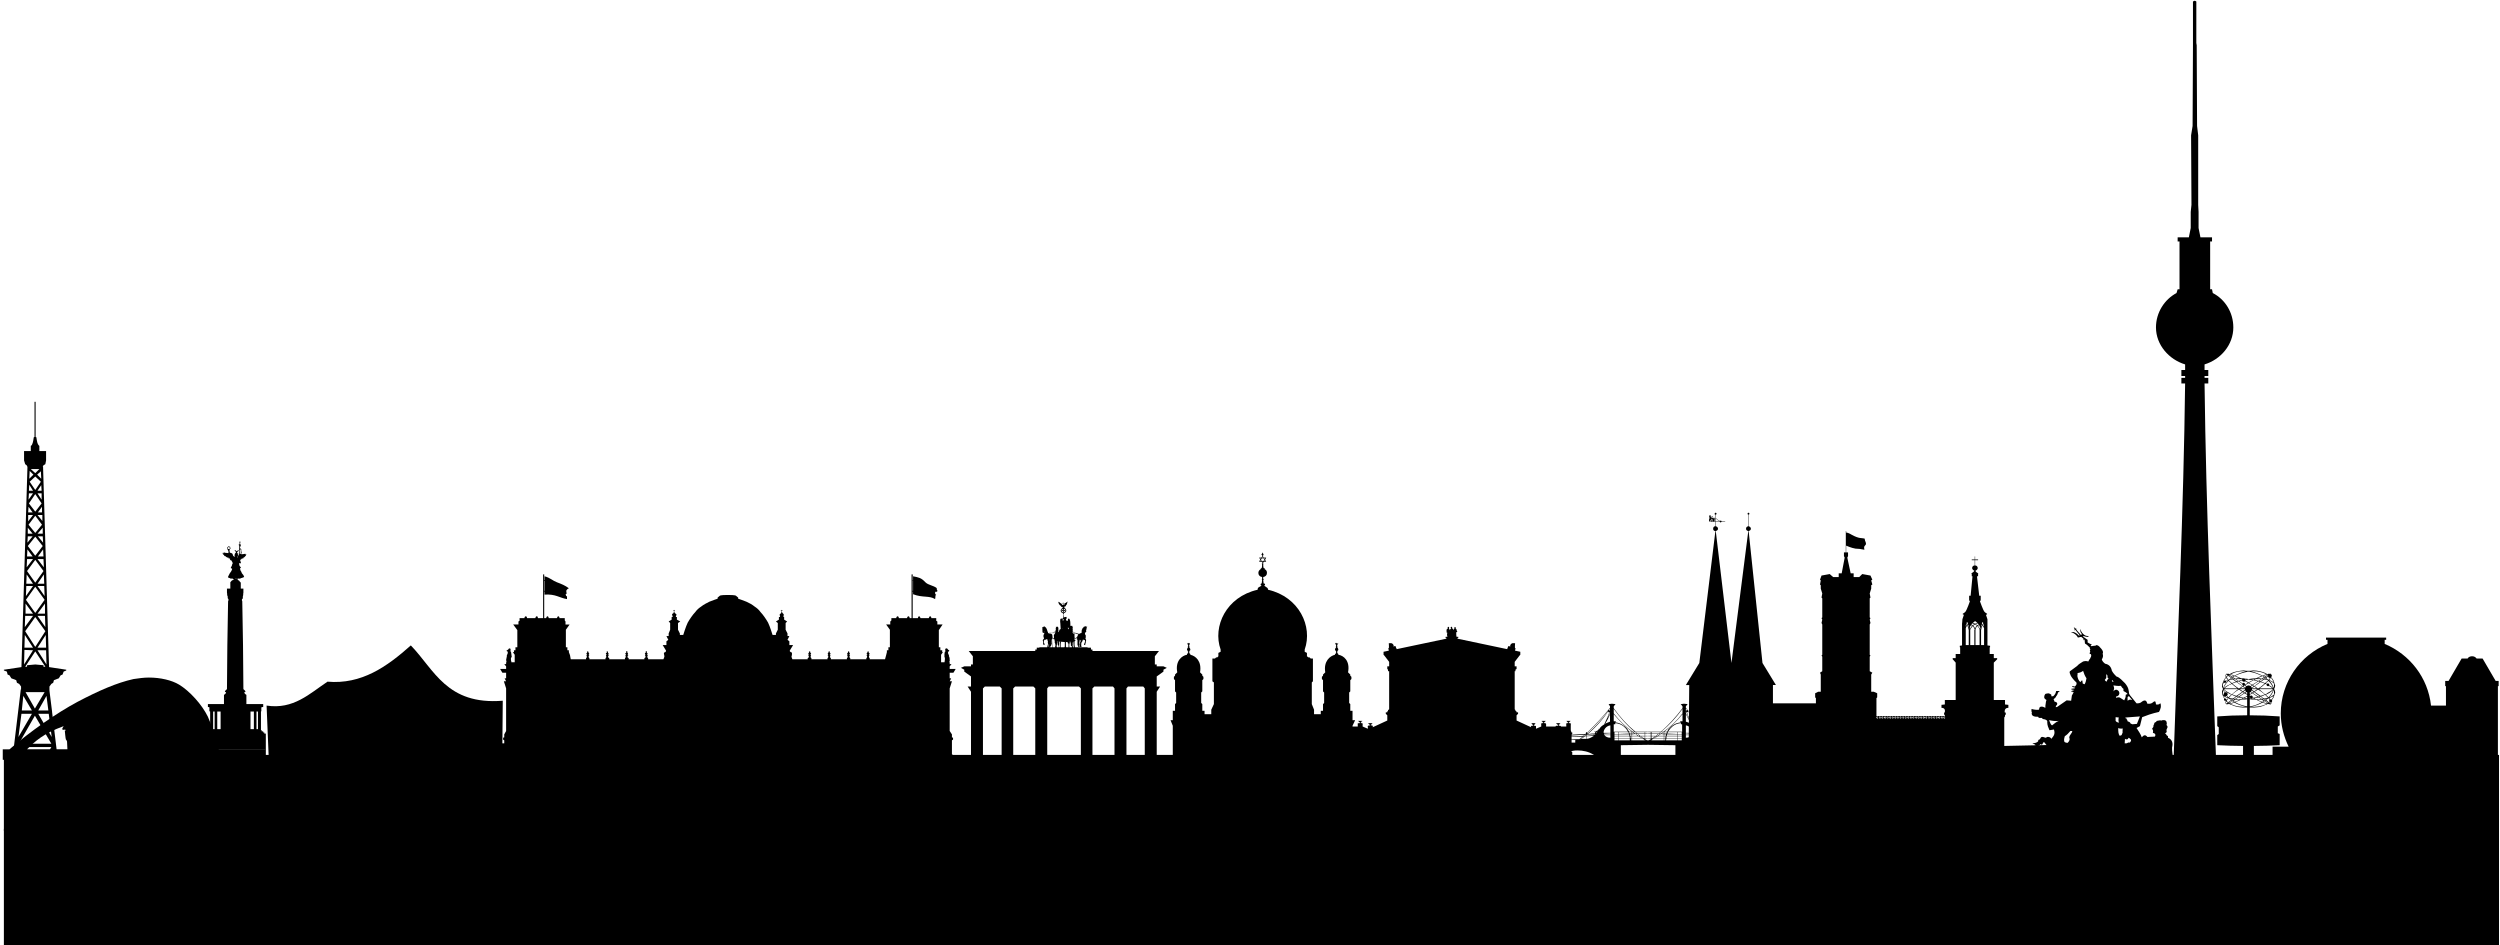 <svg xmlns="http://www.w3.org/2000/svg" width="669" height="253" viewBox="0 0 669 253"><title>Berlin_Germany_Skyline_clip_art</title><desc>Created with Sketch.</desc><g fill-rule="evenodd" fill="none"><g fill="#000"><g><path d="M587.238.214c-.1 0-.2.1-.4.2v11.7l-.1 21.6-.4 2.5.1 18.6-.2 1.9v4.3l-.5 2.5h-3v1.1h.5v12.8h-.5l-.3 1c-3.2 1.7-5.5 5.2-5.5 9.2 0 4.7 3.5 8.6 7.8 9.9v1.5h-1v1.6h1v.5h-1v1.5h1c-.4 33.6-2 67.7-3.1 101.1H593.038c-1.2-33.4-2.7-67.5-3.1-101.1h1v-1.5h-1v-.5h1v-1.6h-1v-1.5c4.3-1.3 7.7-5.2 7.7-9.9 0-4-2.2-7.5-5.5-9.2l-.2-1h-.5v-12.8h.5v-1.1h-3.1l-.5-2.5v-4.3l-.1-1.9v-18.6l-.3-2.5-.1-21.6-.1-.6V.414c-.1-.1-.3-.2-.4-.2h-.1z"/><path d="M467.938 137.214c.1 0 .2.1.2.3 0 .1-.1.2-.2.2v3.1c.3.1.6.3.6.7 0 .3-.3.5-.6.6l3.7 35.3 3.6 5.9h-.8v4.9h15.5v-.9l.5-3.2.5 3.2v.9h5.7l12.7 16.8h-57.5l.2-21.7h-.9l3.6-5.9 4.3-35.3c-.4 0-.6-.3-.6-.6 0-.4.2-.7.6-.7v-1.2h-1.5s-.1 0-.1-.1c-.1 0-.1 0-.1-.1v-.4c.1-.1.1-.2.1-.3v-.4c0-.1-.1-.1-.1-.2s.1-.1.1-.1c-.1-.1 0-.1 0-.1h.4v.2c0-.1 0-.1-.1-.1v.1h-.1.1c.1 0 .1 0 .1.1h-.1c.1.1.1.1.1.2h.1c0-.1-.1-.1-.1-.1.1 0 .2 0 .3-.1 0 0 0-.1.1-.1h.1c-.1.2 0 .2-.4.4v-.1.1h-.1c.1 0 .2.1.3.1l.1-.1h.1l.1.2h.1v-.2h.1v.2h.1v-.2h.1v.3h.2v-1.1c-.2 0-.2-.1-.2-.2 0-.2.1-.3.2-.3h.1c.1 0 .2.1.2.3 0 .1-.1.2-.2.2v1.1h.3c.2.3.5.5.8.6 0 0 .1-.1.2-.1s.3.1.3.2h.8l.2.1h-1.1c0 .1-.1.2-.2.2s-.2-.1-.2-.2h-1.1v1.2c.3.1.6.3.6.7 0 .3-.3.5-.6.6l4.2 35.3 4.5-35.3c-.4-.1-.6-.3-.6-.6 0-.4.2-.6.6-.7v-3.1c-.1 0-.2-.1-.2-.2 0-.2.1-.3.2-.3h.1zm-9.7 1.5c0 .1-.1.1-.1.1-.2 0-.3-.1-.3-.1v.1h.4v-.1zm-.4.2s-.1 0-.1.1l.1-.1.2.2v.3c.1 0 .1 0 .1-.1.1.1.1.1.1.2h-.2.4l-.2-.2v-.4h-.4zm1.3 0v.6h1.1c-.3-.1-.6-.3-.8-.6h-.3zm-.1 0h-.2v.4s0 .1-.1.2h.3v-.6zm-1.3.1c0 .3-.1.3-.2.4v.1h.4c0-.1-.1-.2-.1-.2-.1 0-.1-.1-.1-.1v-.2z"/><path d="M528.538 148.914v.8h.8v.2h-.8v1.4c.4 0 .7.3.7.7 0 .3-.3.6-.6.7 0 .1.1.2.1.3.2.1.7.5.7.5h-.1v.7h-.3l.6 5.2h.4v1.2l-.2.3s.8 2.3 1.2 2.8c.4.4.7.5.7.5v.2l-.3.1.4 1.2v7l.7.1v.4h-.1v1.8h1.1v1.1h.9v.3l-.9.9v10h3v1.2l.9.1v.8c-.9 0-1 .6-1 1.2l.3.1v.5c-.1 0-.1.1-.2.2v.3c-.1.1-.1.1-.2.3v7.6l41.6-.9v-4.5h.8l.3 1.4v3.3l.6 1.4v5.8l9.5-.1 6.8 11.8-78.7-.4 3.3-7.8v-17.6c0-.2-.1-.2-.1-.3v-.3c-.1-.1-.1-.2-.2-.2v-.5l.2-.1c.1-.6 0-1.2-.9-1.2v-.8l.9-.1v-1.2h2.9v-10l-.8-.9v-.3h.8v-1.1h1.2v-1.8h-.1v-.4l.6-.1v-5.8s.1-.8.1-1.2l.4-1.2-.3-.1v-.2s.3-.1.7-.5c.4-.5 1.2-2.8 1.2-2.8l-.2-.3v-1.2h.4l.5-5.2h-.2v-.7h-.2s.6-.4.7-.5c.1-.1.1-.2.2-.3-.3-.1-.6-.4-.6-.7 0-.4.3-.7.7-.7v-1.4h-.8v-.2h.8v-.8h.1zm0 17.3c-.2.1-.4.3-.6.5.2 0 .4.1.6.2.2-.1.4-.2.6-.2-.2-.2-.4-.4-.6-.5zm-2.1.2c-.1.1-.2.2-.2.4.1.1.1.2.2.3.1 0 .1 0 .2-.1-.1-.2-.1-.4-.2-.6zm4.1 0c-.1.2-.2.4-.2.7h.2c0-.1.1-.2.2-.3 0-.1-.1-.3-.2-.4zm-1.3.4c-.2.1-.4.1-.6.2.2.1.4.2.5.3.1-.1.2-.1.4-.2l-.3-.3zm-1.5 0c-.1.1-.1.2-.2.3.1.1.3.1.4.2.1-.1.2-.2.4-.3-.2-.1-.4-.1-.6-.2zm-1.6.2c-.1.2-.1.4-.1.7 0-.1.1-.2.1-.3l.2-.2c0-.1-.1-.2-.2-.2zm4.7 0c-.1.1-.2.1-.2.2s.1.1.1.2c.1.1.2.2.2.3 0-.3-.1-.5-.1-.7zm-2.3.1c-.2.1-.4.2-.5.3.2.2.4.5.5.8.1-.3.2-.6.5-.8-.2-.1-.3-.2-.5-.3zm-1.8.1h-.2c.1.3.2.5.3.8 0-.3-.1-.6-.1-.8zm3.5 0c0 .2-.1.5-.1.8.1-.3.1-.5.3-.8h-.2zm-.6.1c-.2 0-.3.1-.4.1.3.3.5.7.7 1v-.4c-.1-.3-.2-.5-.3-.7zm-2.2 0c-.2.2-.3.4-.3.7v.4c.1-.3.3-.7.7-1-.2 0-.3-.1-.4-.1zm-1 0c-.1.1-.1.1-.1.2-.2.2-.2.4-.3.6v4.5h.8v-4c-.1-.5-.2-.9-.4-1.3zm4.1 0c-.2.4-.3.8-.4 1.3v4h.8v-4.5l-.3-.6c0-.1-.1-.1-.1-.2zm-2.6.2c-.3.3-.5.6-.7 1v4.1h1.1v-4.1h.1c-.1-.4-.3-.7-.5-1zm1.2 0c-.3.3-.4.6-.5 1v4.1h1.1v-4.1c-.1-.4-.3-.7-.6-1z"/><path d="M622.438 170.614v.6h.4v1.1c-7.3 3-12.5 10.2-12.5 18.6 0 3.2.8 6.2 2.1 8.9h-4.3v7.6h60.3v-23.8h.2v-1.4h-.8l-3.5-6h-1.6c-.3-.4-.7-.6-1.2-.6s-1 .2-1.2.6h-1.6l-3.5 6H654.338v1.4h.2v5.2h-4c-.8-7.5-5.7-13.7-12.4-16.5v-1.1h.4v-.6h-16.1z"/><path d="M554.938 167.814c.2.4.3.7.2 1l.2-.3 1.2 1.5-.2.1c-.7-.8-1.4-1.1-2.2-1 .9.3 1.6.8 1.9 1.5l.9-.2c.2.2.4.3.6.5v.5c.1-.1.1-.4.3-.2l.1 1c.6.3 1 .8 1.4 1.2h-.1c0 .3.1.4.2.4l-.2.2c.1.2.1.4.1.5-.2.2-.2.4-.1.4 0 .1.1.2.3.1.1.3.1.5 0 .8-.2.2-.2.3-.2.4-.2.2-.4.5-.5.8-.6-.2-1-.1-1.4 0-.6.4-1.2.7-1.6 1.2l-1.9 1.4c-.3.3.1.8.2 1.2.2.4.9 1.3 1.5 1.8.2.5-.1.8-.4 1.1l-.5-.1c-.3 0-.3.2-.2.2l.7.2c.2 0 0 .2-.1.2l-.8.1c-.1 0-.1.1 0 .2l.7.1c.1 0 0 .1-.1.1l-.6.2c-.1 0-.1.2.1.2h.3s-.2.1-.1.1h.3l-.5.9-.2 1.4-1.2-.1-2.6 1.8h-.4c.1-.1.2-.2.2-.4.1-.1.2-.1.3-.5-.1-.3-.2-.4-.4-.5h-.3c-.1-.3-.2-.5-.3-.7.3-.2.6-.5.7-.8.3-.3.4-.7.5-1 .2-.2.5-.4.5-.4h-1.1l.1.1c-.1.4-.3.8-.6 1.1-.2.3-.4.2-.7.2v-.4c-.1-.1-.3-.2-.5-.3-.2-.1-.5-.1-.8 0-.3 0-.4.2-.5.4-.1.2-.1.4-.1.7.1.3.4.5.6.6-.1.3-.2.6-.2.9-.1.4-.1.8-.1 1.2-.4-.2-.8-.4-1.2-.3-.5.1-.4.5-.5.8-.6.1-1.3 0-2-.2 0 .3-.1.7.1.9-.1.3-.1.6.2.9.4.3 1 .3 1.5.3 0 .4.5.3 1 .3.1.4.5.3.8.4.5.2.7.4.6.7 0 .9.3 1.5.6 2.2l1.2-.2c.1.4.2.7.1 1.2s-.5.9-.8 1.3c-.2-.4-.6-.6-1.2-.5-.1.2-.3.2-.4.2-.6-.2-1.1-.5-1.4.3-.1.2-.3.2-.5.3v.3c-.2.3-.5.4-.8.5l-.8.1c.4.2.9.3.9.6-.3.2-.5.3-.9.8.2.7-.1 1.2-.2 1.8l.5-.7.5.4c-.1-.5-.2-.9.2-1.4l.3.1.1-.8c.4-.2.7-.4.8-.6l.4.2.4-.7h.2c.7.9 1.5 1.8 1.9 2.7-.3.7-.2 1.3.1 1.8-2.6.2-3.4.8-4.1 1.4l25.8.1h12.1l-.1-1.6h-1.5c.1-.2.3-.3.1-1.4-.1-.5-.1-1.1-.1-1.6.3-1.1.1-2.1-1.1-2.6.1-.3 0-.5-.3-.6-.1-.2-.2-.4-.5-.6.3-.1.6-.2.4-.9.1-.4.6-.8 0-1.3l.1-.3c0-.8-.3-1.1-1.2-1l-.1.1c-.5-.1-.9 0-1.4.1l-.2.3c-.2 0-.3.2-.4.2-.1.2-.1.3-.1.4-.2.2-.2.5-.2.7l-.4.6c.1.1.3.1.3.1s-.1.2 0 .2v.1s-.1 0 0 0c.1.3-.1.5 0 .6.2.1.5.1.6.4.1.2 0 .4-.1.6l-2 .1c-.6-.8-1.1-.4-1.5.1-.3-.9-.9-1.7-1.4-2.5l.9-.5c.2-.7.4-1.5.6-2.4l1.9-.7c.9-.3 1.7-.5 2.6-.7.3-.5.4-.9.5-1.3 0-.7 0-1.3-.4-.8-.4.2-.6.1-.9.1-.1-.5 0-1.3-.9-.5-.5.4-1 .3-1.4.3-.2-.7-.5-1.2-1.4-.6-.5.5-1 .5-1.5.5l-1.7-2.1-.2-.3-.1-.2c-.1-.9-.1-1.6-1.1-2.8-.7-.6-1.3-1.5-2.3-1.8-.4-.4-.8-.8-1.2-1.5-.2-1-.7-1.7-1.8-1.9-.4-.3-.7-.6-.9-1.1.2-.4.4-.8.3-1.3-.1-.2-.1-.3 0-.5.1-.5-.3-1-.8-1.5-.2-.3-.5-.5-.9-.6-.1.1-.3.2-.7.2-.3 0-.4.1-.6.1h-.1l-.2-.3.4-.1c-.5-.2-.9-.4-1.2-.6v-.7l-1.3-.9.3-.1s.7.3 1.4.2c-.3-.1-.3-.2-.3-.2-.6-.1-.5 0-1.1-.4l-.3-.3c-.3-.3-.6-.8-.5-1.2-.2.3-.3.7.3 1.4l-.3.2-1.3-1.5.3-.1c-.4 0-.6-.3-.9-.5zm2.5 11.7c.2.7.5 1.4.9 2-.1.6-.2 1.1-.5 1.6l-.5-.2-.1-.8h-.2l-.3.4c-.5-.3-.7-1-.8-1.4-.1-.4.1-.7 0-1 .7-.1 1.1-.3 1.5-.6zm6.2.9s.4.3.3.4c.1.3-.1.6.3.7l-.1.2c-.2.1-.3.4-.4.7-.2-.1-.4-.2-.5-.5.1-.1.3-.3.4-.5v-1zm1.6 1.6c.1 0 .2.1.2.2.1.1.1.2.1.3-.1 0-.3-.1-.3-.2-.1-.1-.1-.2-.1-.2l.1-.1zm.3 1.4c.7.1 1.3.2 2 .1.3.5.5.7.7.8v.6c.4.2.8.4 1.1.8l-.5.2v.3c0 .4-.2.8-.4 1.2l-1.1-.7c-.3-.2-.7-.1-1.1 0v-.3c.5-.1.8-.3.9-.8 0-.5-.1-.7-.6-1-.4-.1-.5 0-.7.1l-.3.3s.2-.6.2-.8c0-.3-.2-.8-.2-.8zm4.2 2.9l.9 1.1c-.1-.1-.1-.1-.2-.1h-.1c0-.1 0-.1-.1-.1-.2 0-.5 0-.7.2-.1 0-.1.1-.2.1v-.9c.1-.3.3-.3.4-.3zm2.9 5.4l-.8 2-1.2.1-.5-.2c-.1-.4-.5-.5-.8-.6l-.1-.4c-.2 0-.1-.1-.1-.3-.2 0-.4-.1-.4-.3 1.6-.1 2.8-.2 3.9-.3zm-6.5.2s.8.1.9.1c-.2.1-.2 1.4.1 1.4-.4-.1-.7-.1-1-.5v-1zm-17.8.8c.9.2 1.7.3 2.6.2-.6.2-1.2.7-1.8 1.2-.4-.2-.6-.9-.8-1.4zm18.5 2.1c.2.2 1.2.2 1.2.1 0 0-.1 1.2 0 1.1 0-.1-.2.5-.3.7l-.5.2c-.4-.5-.4-1.2-.4-2.1zm-12.3.8c0 .3-.2.6-.5 1s-.4.8-.2 1.1c0 .4-.2.8-.6 1.1l-.4-.1c-.6-.1-.4-.5-.5-.7 0-.3.1-.6.2-1 .5-.3 1-.8 1.5-1.4h.5zm15.1 1.8l.3.2.3.3c.1.2 0 .5-.3.8-.9-.2-1 .7-1 1.6l-.4.3c0-.9 0-1.9.1-2.9.4.2.7.3 1-.3z"/><path d="M1.038 202.014h667.7v50.9H1.038z"/><path d="M9.238 107.514v9.4l-.2.1s-.2 1.5-.4 1.8c-.1.4-.4.5-.4.5v1.4h-1.8v2.5l.3 1 .4.3.2.4v.3l-1.6 53.3-4.7.7v.2l.8.3.2.8.5.2.5.8 1.3.5.2.7.6.3.5.7v.8h-.1v.2l-2.8 23.3-.1.1c-.1.2-.1.3 0 .5l-1.6 13.4v.1c0 .1 0 .3.1.4.2.1.4.1.5 0 .2 0 .3-.1.3-.3l7.5-12.9 7.4 12.9c0 .1.1.3.3.3.2.1.3.1.5 0 .1-.1.2-.3.2-.5l-.1-.1-3.8-31.4v-.1l-.7-5.6v-.3h-.1.1v-.8l.5-.7.5-.3.2-.7 1.3-.5.5-.8.5-.2.3-.8.7-.3v-.2l-4.6-.7-.3-9.6v-.1l-1.3-43.6v-.3h-.1l.2-.4.5-.3.2-1v-2.5h-1.8v-1.4s-.2-.1-.4-.5c-.2-.3-.4-1.8-.4-1.8l-.2-.1v-9.4h-.3zm-1 18h2.3l-1.1 1.1-1.2-1.1zm-.3.5l1 1-1.1 1.1.1-2.1zm3 .1l.1 2-1.1-1.1 1-.9zm-1.5 1.4l1.5 1.4-1.5 2.2-1.5-2.2 1.5-1.4zm-1.6 2.2l1 1.6h-1.1l.1-1.6zm3.2.1l.1 1.5h-1.1l1-1.5zm-3.3 2.2h1.1l-1.2 1.7.1-1.7zm2.3 0h1.1v1.7l-1.1-1.7zm-.6.2l1.7 2.5-1.7 2.2-1.7-2.2 1.7-2.5zm-1.8 3.4l1.1 1.5h-1.2l.1-1.5zm3.6 0v1.5h-1.1l1.1-1.5zm-3.7 2.2h1.3l-1.3 1.7v-1.7zm2.5 0h1.3v1.6l-1.3-1.6zm-.6.2l1.8 2.4-1.8 2.2-1.8-2.2 1.8-2.4zm2 3.2v1.6h-1.4l1.4-1.6zm-4 0l1.3 1.6h-1.3v-1.6zm0 2.3h1.3l-1.4 1.7.1-1.7zm2.7 0h1.3l.1 1.7-1.4-1.7zm-.7.1l2 2.5-2 2.6-2-2.6 2-2.5zm-2.1 3.4l1.4 1.9h-1.5l.1-1.9zm4.2 0l.1 1.9h-1.5l1.4-1.9zm.1 2.6l.1 2.2-1.7-2.2h1.6zm-2.8 0l-1.7 2.2.1-2.2h1.6zm.6.2l2.2 3-2.2 3.1-2.2-3.1 2.2-3zm-2.3 3.9l1.7 2.5h-1.8l.1-2.5zm4.6 0l.1 2.5h-1.8l1.7-2.5zm-4.7 3.1h1.8l-1.9 2.7.1-2.7zm3 0h1.8l.1 2.7-1.9-2.7zm-.6.2l2.5 3.5-2.5 3.5-2.5-3.5 2.5-3.5zm-2.6 4.5l2 2.7h-2v-2.7zm5.2 0v2.7h-2l2-2.7zm0 3.3l.1 3-2.1-3h2zm-3.2 0l-2.2 3 .1-3h2.1zm.6.3l2.7 3.8-2.7 4.2-2.7-4.2 2.7-3.8zm2.8 4.8l.1 3.4h-2.3l2.2-3.4zm-5.6 0l2.2 3.4h-2.3l.1-3.4zm-.1 4l2.3.1-2.4 3.8.1-3.9zm3.5.1h2.3l.1 3.8-2.4-3.8zm-.6.3l2.7 4.1h-.5v-.4l-2.2-.2-2.2.2v.4h-.5l2.7-4.1zm-2.6 10.9h5.1l-2.6 4.4-2.5-4.4zm5.6 1l.5 3.9h-2.7l2.2-3.9zm-6.2 0l2.3 3.9h-2.7l.4-3.9zm-.5 4.8h2.8l-3.6 6.2.8-6.2zm4.5 0h2.8l.8 6.2-3.6-6.2zm-.9.5l4.4 7.5h-8.7l4.3-7.5zm-4.3 8.4h8.7l-4.3 7.5-4.4-7.5zm9.2 1l.9 7h-4.9l4-7zm-9.7 0l4 7h-4.9l.9-7zm-1 7.9h5l-6.3 11 1.3-11zm6.7.1h5l1.3 10.9-6.3-10.9z"/><path d="M64.238 144.714c0 .2-.3.4-.1.6v.2c-.2 0-.3.2-.2.4 0 .1 0 .2.1.3v.1l-.1 1.8h-.3l-.2-.2c0-.2.2-.2.2-.4h.1c.1 0 .1 0 .1-.1 0 0 .1.1.1 0 0 0 .1 0 0 0 .1 0 .1 0 0-.1-.1 0-.3-.1-.6.2 0 0 .1-.1 0-.1h-.1c.1 0 0 .1 0 .1-.1-.1-.2-.3-.3-.3-.1 0-.1 0-.1.1-.1 0-.1 0 0 0-.1 0-.1.1 0 .1h.1c0 .1 0 .1.1.1-.1 0 0 0 0 0v.1l.1.2v.1c-.2 0-.2.1-.2.2 0 0-.1 0-.1.1v.2c-.1 0-.1 0-.1.1v.1s0 .1.1.1c0 .1 0 .2.1.2-.1.1-.1.1-.2 0-.1 0-.2-.1-.3-.1-.1-.2-.2-.4-.2-.6-.1-.1-.4-.3-.7-.3-.1-.1-.1-.3-.1-.5 0-.1 0-.2-.1-.2v-.1c.1 0 .1.1.2.1 0-.1-.1-.1-.2-.2.1 0 .1.1.2.1l-.1-.1h.1-.1c.1-.1.2-.1.2-.2s.1-.1.1-.2h-.1v-.2c0 .1 0 .1-.1.1 0-.1.1-.2 0-.2v.1-.1s-.1.1 0 .1c-.1-.1-.1-.2-.2-.2v.1c0-.2-.1-.2-.3 0v-.2V146.414v-.2l-.1.2v-.2.3c0-.1 0-.1-.1-.1v.2l-.1-.1c.1 0 .1.1.1.2l-.1-.1c.1.1.1.2.2.2-.1 0-.1 0-.2.1h.2-.1l.1.1-.1.1h.1c.1.1.1.2.2.4v.5c-.3 0-.8-.1-1-.1-.1-.1-.2-.1-.2-.1s-.1 0-.1.1.2.2.2.2-.5-.3-.5-.1c-.1.1.5.3.5.3s-.3-.1-.4 0c0 .1.5.3.5.3s-.2 0-.2.1.7.2.7.2-.3 0-.2.1c0 .1.5.1.5.1s-.2 0-.1.1c0 .1.4 0 .4 0s-.1.1-.1.2c.1.1.4-.1.4-.1s-.2.2-.1.2c0 .1.2 0 .2 0s-.2.1-.1.2c0 .1.1 0 .1 0s-.1.1 0 .2l.1-.1v.2l.1-.1v.1c.1.1.2-.1.2-.1s-.1.3 0 .3h.1s-.1.1 0 .2v-.1s0 .2.1.2c0 .1 0 0 0 0v.2c.1 0 .1-.1.1-.1-.2.3-.3.7-.3.8-.1.1-.2.4-.3.6.1.1.2.1.3.1 0 .1 0 .1.1.1-.1.5-.4.9-.7 1.3-.1.3-.3.5-.4.8v.1c0 .2.1.2.2.2s.1.1.1.1c.1 0 .1-.1.2 0 .1.2.4.1.7.1.1.1.1.2.3.2h.1s0 .1-.1.1c-.2.1-.7.3-.7.5-.1.1-.2.1-.2.3v1.6h-.9v1.1c.1.3 0 .6.1.8.2.1 0 .7.2.8.1.1.2.3 0 .7l-.2 11.8-.1 11.7s-.9.7-.4.8c.5 0-.3.8-.4.7v2.5h-4.3v.8h.3l.1.1v1l.2.1v5h-.4v.3h-.3v.3h-.4v.3h-.4v4.3h16.4v-4.3h-.4v-.3h-.3v-.3h-.4v-.3h-.2v-5l.1-.1v-1l.2-.1h.3v-.8h-4.5v-2.5c-.1.1-.9-.7-.4-.7.5-.1-.4-.8-.4-.8l-.1-11.7-.2-11.8c-.2-.4-.1-.6.1-.7.1-.1 0-.7.1-.8.1-.2 0-.5.1-.8v-1.1h-.7v-1.5c0-.2-.2-.3-.3-.4-.1-.3-.3-.3-.5-.4v-.4c.2 0 .4.1.6 0 .1 0 .1 0 .3-.1h-.1c.3 0 .6-.2.9-.3-.1-.4-.3-.7-.6-1-.1-.3-.2-.5-.4-.8 0-.2-.1-.3-.1-.5.1-.1.3-.2.2-.4-.1 0-.1 0-.2-.1s-.1-.2-.2-.4c0-.2 0-.3-.1-.4l.1-.1c.1 0 .3.1.4 0 0-.1.1-.2-.1-.5v-.1c0-.1-.1-.2-.1-.3.2.1.2.1.1-.1.1 0 .2.1.2 0 .1-.1-.1-.2-.1-.2s.4.1.4 0c.1 0 0-.1 0-.1s.4 0 .4-.1-.2-.1-.2-.1.5-.1.5-.2c.1-.1-.1-.1-.1-.1s.4-.1.4-.2-.2 0-.2 0 .3-.2.3-.3c0-.1-.3 0-.3 0s.1-.1.1-.2h-.2c-.4.1-.7.1-1 .1.1-.1.2-.1.2-.4 0-.1 0-.3-.1-.5v-.2c0-.2-.3-.5-.4-.6v-.3c.2-.1.3-.3.2-.5 0-.1-.1-.3-.2-.3v-.1c.2-.1 0-.4 0-.7zm-.1.9v.2l-.1-.1c0-.1 0-.1.1-.1zm.1.1c.1 0 .1.1.1.1 0 .1-.1.1-.1 0v-.1zm-.2.2h.1c0 .1 0 .1-.1.1v-.1zm.2.1s.1 0 .1.1h-.1v-.1zm-3 .4h.1s.1 0 .1.1c0 0 0 .1.1.1v.1c-.1.1-.1.2-.2.2 0 0-.1-.1-.1 0 0 0 0-.1-.1 0h-.1l-.1-.1.1-.2h-.1l.1-.1v-.1h.2zm3 .3l.3.4c0 .1.1.2.1.2-.1-.1-.3-.3-.4-.5v-.1zm0 .3c.1.1.3.2.4.4-.1.3-.2.6-.3.8h-.1l-.1.1v-.1c.2-.4.2-.8.1-1.2zm-3.2 0v.1-.1zm.2 0v.1-.1zm2.9.1c.1.1.1.3.1.5s0 .4-.1.5v-1zm.5.5v.5c0 .1-.2.1-.3.1.2-.1.2-.4.3-.6zm-1 .5h.3v.1h-.3v-.1zm.3.1c-.1.1-.2.1-.3.1l.3-.1zm0 0v.2c-.2.3-.3.5-.4.8-.1-.1-.1-.1-.1-.2.1 0 .2 0 .2-.2 0-.1.1-.1 0-.1.1 0 .1-.1.1-.1v-.1c0-.1-.1-.1-.1-.1v-.1l.3-.1zm-1 6.5l.1.1v.1c-.1 0-.1-.1-.1-.1v-.1zm.4.1h.1l.1.2h-.1l-.1-.1v-.1zm-6.3 35.6h.4v4.7h-.4v-4.7zm11.6 0h.4v4.7h-.4v-4.7zm-10.5 0h.9v4.7h-.9v-4.7zm8.9 0h.9v4.7h-.9v-4.7z"/><path d="M285.638 160.914c-.1.1-.1.2-.2.3v-.1c-.2.2-.3.3-.5.3 0 .1-.2.1-.1.3 0 0 .1 0 0 .1-.1 0-.1.1-.2.1 0-.1-.1-.2-.1-.3v-.1s.1 0 .1-.1h-.1v-.2h-.1v.2h-.1s0 .1.1.1c-.1 0-.1.1-.1.1v.1c0-.1.1-.1.1 0s0 .2-.1.2c0 0-.1 0-.2-.1.1-.1 0-.2 0-.2-.3-.2-.5-.3-.7-.5h-.1s-.1-.1-.2-.1c0 0 .1.1.1.2-.1.1 0 .1.1.1-.1.1 0 .2 0 .2 0 .1 0 .1.1.2l.1.1c0 .1 0 .1.1.1v.1h.1c0 .1.1.1.2.1 0 .1-.1.2 0 .2 0 0 0 .1.1 0 0 .1 0 .1.1.1 0 0 0 .1.1 0 0 0 0 .1.1 0v.2c-.1 0-.1.1-.1.1-.2.2-.4.4-.4.7 0 .3.3.7.7.7l-.1.1s0 .1.1.1v1l-.1.1-.2.2c-.2-.2-.4-.1-.5.1 0 .1-.1.6 0 1 0 .5.1 1.1.1 1.6-.1.1-.6.4-.7.4v-.1l.1-.2v-.2c-.1-.1-.1-.1 0-.1 0-.1-.1-.2-.1-.3l-.1-.1c-.1 0-.3-.1-.4.1 0 0 0-.1-.1-.1 0 .1 0 .1.1.2l-.1.1c-.1.1 0 .2 0 .2v.3c-.1.2-.1.3-.1.5-.7.2-1.8.4-2 .3v-.1c-.2-.3-.2-.7-.4-1 0-.1-.1-.2-.2-.3-.1-.1-.3-.3-.4-.3-.1 0-.2.1-.3.2h-.1c-.1 0-.1 0-.1.1l-.1-.1v.1c.1 0 .1 0 .1.1.1 0 0 .1 0 .2 0 0-.1.1 0 .1v.4c.1.1.1.2 0 .3 0 .1 0 .1.1.2v.1c.1.1.1.1.2 0l.2.1v.2c-.1.1-.1.2-.2.3v.5c.1.1.1.3.1.3.1.3-.1.3-.2.4l-.1.2c.1.2.1.5.1.7v.3c.1.3.3.4.4.2 0-.2-.1-.3-.1-.4-.1 0-.1-.1-.1-.1v-.6l.1-.1c.1 0 .1-.2.2-.2l.1.1c.1-.1.2 0 .3-.1 0 0-.1-.1 0-.1h.2c0 .2.1.3.1.4l.1.3c-.1.1 0 .4 0 .5 0 .2 0 .3-.1.5v.2s0 .1-.1.1v.2h-2.1v.1h-.7v.5h-.4v.4h-17.8l1.1 1.4v2.2h-.5v.5h-1.8l-.9.4.9.5v.5l1.8 1.3v2.7h-.9l.9 1.4v20.3h3.7v-1.4l-.5-.4v-19.4l.5-.5h4l.5.5v19.4l-.5.4v1.4h4.1v-1.4l-.5-.4v-19.4l.5-.5h4.9l.5.5v19.4l-.5.4v1.4h4.1v-1.4l-.4-.4v-19.4l.4-.5h8.1l.5.5v19.4l-.5.4v1.4h4.1v-1.4l-.5-.4v-19.4l.5-.5h5l.4.5v19.4l-.4.4v1.4h4v-1.4l-.4-.4v-19.4l.4-.5h4.1l.4.5v19.4l-.4.4v1.4h3.6v-20.3l.9-1.4h-.9v-2.7l1.8-1.3v-.5l.9-.5-.9-.4h-1.8v-.5h-.5v-2.2l1.1-1.4h-17.8v-.4h-.4v-.5h-.9v-.1h-2.9v-2.2h.1c0 .1 0 .2.1.3v1.4c.1 0 .1 0 .2.1l-.1.2c.1.1.2.1.4.1v-.5s.1-.1.1-.2-.1-.2-.1-.3v-.2c0-.2.1-.4.1-.7.1 0 .1 0 .2.1 0 .1.1.4-.1.5v.2c0 .3 0 .6-.1.9v.2h.5v-.1l-.1-.1v-.4c0-.3 0-.5.1-.6.2-.2.2-.3.2-.4.1 0 .1-.2.1-.3l.2-.1c.1 0-.1.2 0 .2 0 .1.1-.1.1-.1.1 0 .2.1.3.1v.5l-.1.2v.1c-.2.2-.2.5 0 .5.1 0 .2 0 .2-.3v-.1l.1-.1c0-.3 0-.5.1-.7v-.2c-.1-.1-.1-.2-.2-.4.1 0 .1-.2.1-.2v-.3s.1-.1 0-.2c0-.1 0-.2-.1-.2 0-.1-.1-.2-.1-.3v-.2c.1 0 .1-.1.1-.2.1 0 .1 0 .2-.1 0-.1 0-.1.1-.2-.1 0-.1 0-.1-.1s0-.3.1-.4v-.1c.1-.1.1-.1 0-.2v-.1l.1-.1c0-.1.1-.2.1-.3-.1.1-.2.1-.2.1-.1 0-.1-.1-.2-.1v-.1l-.1.1c-.1 0-.2 0-.3.1-.1 0-.2 0-.2.2-.2.1-.3.2-.3.4-.2.2-.2.5-.2.8v.2l-.1.1c-.4.1-.9.1-1.4 0-.3-.1-.6-.3-.9-.4V168.714c0-.1.1-.1.1-.2-.1 0-.1 0-.1-.1v-.3c0-.1.1-.2 0-.3 0-.1 0-.1-.1-.2.1-.1.1-.2-.1-.1-.1-.1-.2-.1-.3 0l-.1-.1c0-.3 0-1.1-.1-1.4-.1-.4-.3-.7-.6-.3.1.1.1.3-.2.5v-.1h-.1s0-.1-.1-.1c0 0-.1-.1-.1-.2 0 0 .1-.1.1-.2 0 0 0-.1.1-.1v-.2h.1-.1v-.2.1l-.1-.1-.1-.1v.1H284.938l-.1.1v-.1l-.1.1-.1-.5c.1-.1.1-.1 0-.1v-.3h.1v-.1l-.1-.1c.4-.1.7-.4.7-.7 0-.4-.3-.7-.5-.7v-.1s.1 0 .1.1c0 0 .1 0 0 0v-.1h-.1c0-.1-.1-.1 0-.1v-.2h.2l.1-.1c0 .1 0 .1 0 0 .1 0 .1 0 .1-.1v-.1c.1 0 0 0 0-.1.1.1.1 0 .1 0 .1 0 0 0 0-.1.1.1.1 0 .1 0v-.1c.1 0 .1 0 .1-.1v-.1s.1 0 0-.1c.1-.1.1-.1 0-.1.1-.1.2-.2.1-.2v-.2zm-1.2.5v.1-.1zm.1 0v.1-.1zm-.1 1.1v.1-.1zm-.1.1c.1.1.1.1 0 .1h-.1c0-.1.1-.1.1-.1zm.3.3h.1c.2.1.4.2.4.5 0 .2-.2.4-.5.5v-.1h.2c-.1-.1-.2-.2-.2-.4.2.1.3.1.4.2v-.4c-.1 0-.2.1-.4.1 0-.2.1-.3.1-.4h-.1zm-.1 0h-.2c.1.2.1.3.1.4-.1 0-.2-.1-.3-.1v.4c.1-.1.2-.1.4-.1 0 .1-.1.2-.1.3h.1v.1c-.3-.1-.5-.3-.5-.5 0-.3.2-.5.5-.5zm.1 2.7v.4h-.3v-.1s.1-.3.1-.2c.1 0 .1 0 .2-.1zm.1.1v.2-.2zm1.1 2.1v.2h.1l.1.4c-.1-.1-.2-.1-.2-.1l-.1-.3c.1-.1.1-.1.1-.2zm-1.4.3l-.1.1v-.1h.1zm-.6.3c-.3.2-.5.5-.7.8v-.4c.2-.1.5-.2.7-.4zm-4.4.5v.2c0-.1 0-.1 0 0-.1 0-.1-.1-.1-.1l.1-.1zm3 .2s0 .1-.1.2c-.5.1-1.1.1-1.6 0 .6 0 1.1-.1 1.7-.2zm-3 0zm7.6 0c.3.1.5.2.8.3-.3 0-.5-.1-.8-.1v-.2zm-7.6 0s0 .1 0 0v.2h-.1c.1-.1.1-.1.1-.2zm11 .1l-.1.1v-.1h.1zm-10 .1c.6.1 1.2.1 1.9.1v.1c-.1.1-.2.2-.3.4-.1.1 0 .2 0 .2v.7c-.1 0-.3-.1-.4-.2 0-.5.1-1.1-.8-1.1-.1 0-.2 0-.3-.1l-.1-.1zm6.6 0c.3.1.6.1.8.2.2.1.5.2.6.2h.2c-.1 0-.2.1-.2.2v.1c-.1.1-.1.3-.2.4l-.6.5h-.1c0-.2.1-.3 0-.5v-.9h-.3v.1c-.1-.1-.1-.2-.2-.3zm2.3.2h-.2s-.1 0-.2.1h-.2c-.1 0-.2.1-.2 0l-.5-.1h1.3zm0 0h-.1.1zm-1.1 1.1v.3h-.6l.6-.3zm-6.6.1c.2.1.3.2.5.2h-.6c0-.1.1-.1.1-.2zm6.5.3v2.2h-.5l-.1-.7v-.9h.1v-.1h.1c.1-.1.1-.1 0-.2h-.1v-.1h-.1v-.2h.6zm-6.6 0h.2l-.1 2.2h-.4v-.5c.1 0 .2-.1.1-.2.1-.1.2-.3.1-.4v-.8c0-.1 0-.2.1-.3zm.2 0h.4c0 .3.2.5.1.9.1.2.2.5.2.7 0 .2 0 .3-.1.4 0 0 .1.1 0 .2h-.6v-2.2zm-.8.1v.1c0 .1-.1.1-.1.2v-.1l.1-.2zm1.9.5h.1c.1.2 0 .4.1.6v.3c.1.1.1.2.2.3v.4h-.4l-.1-.3.1-.4v-.3c.1-.1.1-.3 0-.4v-.2zm.5.1c.1 0 .2-.1.2 0l.1.1c-.1.1-.1.3 0 .5v.4c0 .1-.1.2 0 .4h-.1v.1h-.2v-.4c.1-.1.1-.1.1-.2v-.3c0-.2-.1-.4-.1-.6zm3.8 0h.1v.1l.1 1.4h-.2v-.2c-.1 0-.1 0-.1-.1v-.4c.1-.1 0-.2 0-.3v-.2c.1-.1.1-.2.1-.3zm-.7 0c0 .1 0 .3.1.4v.2c0 .2 0 .2.1.3l-.1.2c.1.1.1.2.3 0v.4h-.7v-.1c0-.1.1-.2 0-.3 0-.3 0-.5.1-.7.1-.1 0-.2 0-.4h.2zm-2.6 0l1.1.1v1.2l-.1.2h-1v-.1s-.1 0 0-.1v-.8c.1-.1.1-.3 0-.5zm2 .1h-.1c-.1.2 0 .4.2.4V173.214h-.6l-.1-.2V171.814h.6zm-4.9.2c.1 0 .1 0 .1.1-.1 0-.1-.1-.1-.1zm-.3 0v.2c.1.2.2.4 0 .7v.2h-.1v-.1l.1-.5v-.5zm.5.8l.1.4h-.2v-.3s.1 0 .1-.1zm-.2.2v.2h-.1c0-.1 0-.1.1-.2z"/><path d="M145.338 153.714v11.7h-1.4c0-.3-.1-.5-.3-.5-.2 0-.3.2-.4.5h-2.2c0-.3-.2-.5-.3-.5-.2 0-.4.2-.4.5h-1.3v.7l-.3.2v.8h-1.4l1.1 1.5v4.6h-.5v.8h-.4v.5h-.3l.5.7v2h-.9v-.2l-.1-.3c0-.4-.1-.7.2-.9l-.1-.8-.1-.6c-.1-.1-.3-.2-.1-.3.1-.9-.5-.6-.6-.4v.1c-.2.1-.4.2-.5.3.1.2.3.3.4.3-.1.2-.1.4-.1.6 0 0-.2.2-.2.3v.3c-.1.3-.1.7-.2 1 .1.2 0 .4.1.4v.2h-.1v.5h-.5l.5.6v.7h-1.6l.6 1h1v1.5h-.4l.4.8h-.6l.6 1.9v11.4l-.5.9v.8l-.3.1v.5l.3.2v3.7l-.3.3v1h120.4v-1l-.3-.3v-3.7l.3-.2v-.5l-.3-.1v-.8l-.6-.9v-11.4l.6-1.9h-.6l.4-.8h-.4v-1.5h1l.6-1h-1.6v-.7l.5-.6h-.5v-.5h-.1v-.2c.2 0 .1-.2.1-.4 0-.3 0-.7-.2-1v-.3c0-.1-.2-.3-.2-.3 0-.2 0-.4-.1-.6.2 0 .3-.1.4-.3 0-.1-.3-.2-.4-.3v-.1c-.1-.2-.8-.5-.7.4.3.1 0 .2-.1.3l-.1.6v.8c.2.2.1.5.1.9l-.1.3h.1l-.1.2h-.9v-2l.5-.7h-.2v-.5h-.5v-.8h-.4v-4.6l1-1.5h-1.4v-.8l-.3-.2v-.7h-1.3c0-.3-.2-.5-.3-.5-.2 0-.3.2-.4.5h-2.2c-.1-.3-.2-.5-.4-.5-.1 0-.3.2-.3.5h-1.4v-7.1h.1v.7c2.6 1 4.3.3 5.9 1.3l.1-.7s-.2-.2.2-.4c-.1-.1-.3-.2-.3-.5 0-.7.3-.1.6-.5.1-.3-.4-.6-.1-.8-1-.8-2.3-.8-3.1-1.6-1.1-1.2-1.8-1.3-3.3-1.6v1h-.1v-1.5h-.3v11.7h-.5c0-.3-.2-.5-.3-.5-.2 0-.4.2-.4.5h-2.2c0-.3-.2-.5-.3-.5-.2 0-.4.2-.4.5h-1.3v.6l-.3.3v.8h-1.1l1 1.4v4.7h-.4v.8h-.4v.5l-.2.8-.3 1.1h-4.1v-.3l-.2-.2v-.4c.3-.2.1-.3 0-.4.2-.2.3-.4-.1-.4.1-.1.1-.3-.1-.4v-.1l-.1.1c-.2.2-.2.3-.1.4-.5.1-.1.3 0 .4-.2.1-.4.2-.1.4v.4l-.2.2v.3h-4.3v-.3l-.2-.2v-.4c.3-.2.1-.3-.1-.4.2-.2.4-.4 0-.4.1-.1.1-.3-.1-.4v-.1l-.1.1c-.2.2-.2.3-.1.4-.5.1-.1.3-.1.4-.1.1-.3.2 0 .4v.4l-.2.2v.3H222.338v-.3l-.2-.2v-.4c.2-.2.1-.3-.1-.4.2-.2.4-.4 0-.4 0-.1.1-.3-.1-.4l-.1-.1v.1c-.3.2-.2.3-.1.4-.5.1-.1.3-.1.4-.1.1-.3.2 0 .4v.4l-.2.2v.3h-4.3v-.3l-.2-.2v-.4c.2-.2.1-.3-.1-.4.2-.2.4-.4 0-.4 0-.1.1-.3-.1-.4l-.1-.1v.1c-.3.2-.2.3-.1.4-.5.1-.1.3-.1.4-.1.1-.3.2 0 .4v.4l-.3.2v.3h-4.1c-.1-.4-.4-.7-.1-1.1-.1-.3.2-.7-.3-.8-.2-.1-.3-.2-.3-.4l.9-1.5h-1v-1l-.5-.4.5-1h-.5v-.7l-.5-1v-1.8l.4-.4-.8-.5v-.7h-.2l.1-.7c-.1-.2-.3-.3-.4-.4v-.1c0-.1 0-.1-.1-.2v-.3h.2v-.1h-.2v-.1h-.1v.1h-.2v.1h.2v.4c-.1 0-.1 0-.1.1 0 0 0 .1.1.1-.2.1-.3.2-.5.4l.1.7h-.3v.7l-.8.5.5.4v1.8l-.5 1v.4h-.9s-.7-2.3-1.2-3.3c-.5-.9-1.4-2.2-2-2.8-.5-.7-1-1.1-1.6-1.5-.6-.5-1.5-1-2.2-1.3-.7-.3-2.2-.8-2.2-.8v-.3l-.6-.5s-.1-.2-2.1-.2h-.1c-2 0-2.1.2-2.1.2l-.6.5v.3s-1.5.5-2.2.8c-.6.3-1.6.8-2.2 1.3-.6.4-1.1.8-1.6 1.5-.6.6-1.5 1.9-2 2.8-.5 1-1.2 3.3-1.2 3.3h-.9v-.4l-.5-1v-1.8l.6-.4-.9-.5v-.7h-.3l.2-.7c-.2-.2-.4-.3-.5-.4v-.1c0-.1 0-.1-.1-.1v-.4h.2v-.1h-.2v-.1h-.1v.1h-.2v.1h.2v.3c0 .1-.1.1-.1.2 0 0 0 .1.1.1-.2.1-.4.2-.5.4l.2.7h-.3v.7l-.8.5.4.4v1.8l-.4 1v.7h-.6l.5 1-.5.4v1h-1l.9 1.5c0 .2-.1.3-.2.4-.6.1-.3.5-.3.8.2.4-.1.7-.2 1.1h-4.1v-.3l-.2-.2v-.4c.3-.2 0-.3-.1-.4 0-.1.5-.3-.1-.4.1-.1.2-.2 0-.4l-.1-.1-.1.1c-.1.1-.1.3 0 .4-.4 0-.3.2-.1.4-.1.1-.3.2 0 .4v.4l-.3.2v.3h-4.2v-.3l-.3-.2v-.4c.4-.2.1-.3 0-.4 0-.1.4-.3-.1-.4.1-.1.2-.2 0-.4l-.1-.1-.1.1c-.2.1-.1.3 0 .4-.5 0-.3.2-.1.4-.1.1-.3.2-.1.4v.4l-.2.2v.3h-4.2v-.3l-.3-.2v-.4c.4-.2.1-.3 0-.4 0-.1.4-.3-.1-.4.1-.1.2-.2-.1-.4v-.1l-.1.1c-.2.1-.1.3 0 .4-.5 0-.3.2-.1.4-.1.1-.3.2-.1.4v.4l-.2.2v.3h-4.3v-.3l-.2-.2v-.4c.3-.2.1-.3 0-.4 0-.1.4-.3-.1-.4.1-.1.2-.2-.1-.4v-.1l-.1.1c-.2.1-.1.3-.1.4-.4 0-.2.2 0 .4-.2.1-.3.2-.1.4v.4l-.2.2v.3h-4.1l-.2-1.1-.3-.8v-.5h-.4v-.8h-.4v-4.7l1-1.4h-1.1v-.8l-.2-.3v-.6h-1.4c0-.3-.2-.5-.3-.5-.2 0-.3.2-.4.5h-2.2c0-.3-.2-.5-.3-.5-.2 0-.3.2-.4.5h-.5v-7.1h.1v.8c3-.2 4 .9 6 1.2v-.7c-.1-.1-.3-.1-.3-.4-.1-.2-.1-.3.2-.3 0-.3-.1-.5-.1-.8.1-.3.3-.5.7-.7-1.1-.8-1.9-1.1-3.2-1.6-1.1-.4-1.8-1.2-3.3-1.6v1h-.1v-1.5h-.3zm98.9 1.6h.1v2.8h-.1v-2.8zm-98.6.1h.1v2.7h-.1v-2.7z"/><path d="M493.938 142.114v5.7h-.5v1l.2.4-.8 4.2h-.8v1h-1.5l-.9-.8-2.2.4-.4 1.1.2.2-.2 1.1.2.2v.9l.4 1.3-.2 1.1.2.2v5.1l-.2.2.2.4-.2.9.2.4v8.1l-.2.2.2.3v3.9l-.6.4.2.5v4.6h-.7l-.8.4v1.1l.2.2v4.8h-27.8l-1.1-.2h-4.8l-.2.2v.9l.2.2v1.1l.2.2v12.5h-.9v.9l.3.4v5.5h84.4v-5.5l.2-.4v-.9h-.9v-12.5l.2-.2v-1.1l.2-.2v-.9l-.2-.2h-4.8l-1.1.2h-27.7v-4.8l.2-.2v-1.1l-.9-.4h-.7v-4.6l.3-.5-.7-.4v-3.9l.2-.3-.2-.2v-8.1l.2-.4-.2-.9.2-.4-.2-.2v-5.1l.2-.2-.2-1.1.4-1.3v-.9l.3-.2-.3-1.1.3-.2-.5-1.1-2.2-.4-.8.8h-1.5v-1h-.8l-.9-4.2.2-.4v-1h-.5v-1.8c.3.1 1.3.6 2.5.8 1.5.1.6 0 2.4.3 0 0-.1-.1-.1-.6s.5-.6.5-1-.3-.8-.3-1.1c-.1-.5-.1-.3-.1-.3-.8-.2-1.4.1-3.4-1-.8-.5-1.3-.6-1.5-.6v-.4h-.1zm-36 49.6c.1 0 .1.1.1.1v.1h-.1l-.1-.1.1-.1zm.7 0l.1.1-.1.1h-.1v-.1l.1-.1zm.7 0l.1.1-.1.1h-.1v-.1s0-.1.1-.1zm.7 0l.1.1-.1.1h-.1v-.1s0-.1.1-.1zm.7 0l.1.1-.1.1h-.1v-.1s0-.1.1-.1zm.7 0s0 .1.1.1l-.1.1h-.1v-.1s0-.1.1-.1zm.7 0s0 .1.1.1l-.1.1h-.1l-.1-.1c.1 0 .1-.1.2-.1zm.6 0c.1 0 .1.1.1.1v.1h-.1l-.1-.1c.1 0 .1-.1.1-.1zm.7 0c.1 0 .1.1.1.1v.1h-.1l-.1-.1.1-.1zm.7 0c.1 0 .1.1.1.1v.1h-.1l-.1-.1.1-.1zm.7 0c.1 0 .1.1.1.1v.1h-.1l-.1-.1.1-.1zm.7 0c.1 0 .1.1.1.1v.1h-.1l-.1-.1.1-.1zm.7 0l.1.1-.1.1h-.1v-.1s0-.1.1-.1zm.7 0l.1.1-.1.1h-.1v-.1s0-.1.1-.1zm.7 0l.1.1-.1.1h-.1v-.1s0-.1.1-.1zm.7 0l.1.1-.1.1h-.1v-.1s0-.1.1-.1zm.7 0s0 .1.1.1l-.1.1h-.1v-.1s0-.1.1-.1zm.7 0s0 .1.1.1l-.1.1h-.1l-.1-.1c.1 0 .1-.1.2-.1zm.6 0c.1 0 .1.1.1.1v.1h-.1l-.1-.1c.1 0 .1-.1.1-.1zm.7 0c.1 0 .1.1.1.1v.1h-.1l-.1-.1.1-.1zm.7 0c.1 0 .1.1.1.1v.1h-.1l-.1-.1.1-.1zm.7 0c.1 0 .1.1.1.1v.1h-.1l-.1-.1.1-.1zm.7 0c.1 0 .1.1.1.1v.1h-.1l-.1-.1.1-.1zm.7 0l.1.1-.1.1h-.1v-.1s0-.1.1-.1zm.7 0l.1.1-.1.1h-.1v-.1s0-.1.1-.1zm.7 0l.1.1-.1.1h-.1v-.1s0-.1.1-.1zm.7 0l.1.1-.1.1h-.1v-.1s0-.1.1-.1zm.7 0s0 .1.1.1l-.1.1h-.1l-.1-.1c.1 0 .1-.1.2-.1zm.6 0c.1 0 .1.1.2.1l-.1.1h-.1l-.1-.1c.1 0 .1-.1.1-.1zm.7 0c.1 0 .1.1.1.1v.1h-.1l-.1-.1c.1 0 .1-.1.1-.1zm.7 0c.1 0 .1.1.1.1v.1h-.1l-.1-.1.1-.1zm.7 0c.1 0 .1.1.1.1v.1h-.1l-.1-.1.1-.1zm.7 0c.1 0 .1.1.1.1v.1h-.1l-.1-.1.1-.1zm.7 0l.1.1v.1h-.2v-.1l.1-.1zm.7 0l.1.1-.1.1h-.1v-.1s0-.1.1-.1zm.7 0l.1.1-.1.1h-.1v-.1s0-.1.1-.1zm.7 0l.1.1-.1.1h-.1v-.1s0-.1.1-.1zm.7 0s0 .1.1.1l-.1.1h-.1v-.1s0-.1.1-.1zm.7 0s0 .1.1.1l-.1.1h-.1l-.1-.1c.1 0 .1-.1.2-.1zm.6 0c.1 0 .1.1.2.1l-.1.1h-.1l-.1-.1c.1 0 .1-.1.1-.1zm.7 0c.1 0 .1.1.1.1v.1h-.1l-.1-.1.1-.1zm16.8 0l.1.1-.1.1h-.1v-.1s0-.1.1-.1zm.7 0l.1.1-.1.1h-.1v-.1s0-.1.1-.1zm.7 0l.1.1-.1.1h-.1v-.1s0-.1.1-.1zm.7 0l.1.1-.1.1h-.1v-.1s0-.1.1-.1zm.7 0s0 .1.1.1l-.1.1h-.1v-.1s0-.1.1-.1zm.6 0c.1 0 .1.1.2.1l-.1.1h-.1l-.1-.1c.1 0 .1-.1.1-.1zm.7 0c.1 0 .1.1.1.1v.1h-.1l-.1-.1c.1 0 .1-.1.1-.1zm.7 0c.1 0 .1.1.1.1v.1h-.1l-.1-.1.1-.1zm.7 0c.1 0 .1.1.1.1v.1h-.1l-.1-.1.1-.1zm.7 0c.1 0 .1.1.1.1v.1h-.1l-.1-.1.1-.1zm.7 0l.1.1v.1h-.1l-.1-.1.1-.1zm.7 0l.1.1-.1.1h-.1v-.1s0-.1.1-.1zm.7 0l.1.1-.1.1h-.1v-.1s0-.1.1-.1zm.7 0l.1.1-.1.1h-.1v-.1s0-.1.1-.1zm.7 0l.1.1-.1.1h-.1v-.1s0-.1.1-.1zm.7 0s0 .1.1.1l-.1.1h-.1v-.1s0-.1.1-.1zm.6 0c.1 0 .1.1.2.1l-.1.1h-.1l-.1-.1c.1 0 .1-.1.1-.1zm.7 0c.1 0 .1.1.1.1v.1h-.1l-.1-.1c.1 0 .1-.1.1-.1zm.7 0c.1 0 .1.1.1.1v.1h-.1l-.1-.1.1-.1zm.7 0c.1 0 .1.1.1.1v.1h-.1l-.1-.1.1-.1zm.7 0c.1 0 .1.1.1.1v.1h-.1l-.1-.1.1-.1zm.7 0l.1.1v.1h-.2v-.1l.1-.1zm.7 0l.1.1-.1.1h-.1v-.1s0-.1.1-.1zm.7 0l.1.1-.1.1h-.1v-.1s0-.1.1-.1zm.7 0l.1.1-.1.1h-.1v-.1s0-.1.1-.1zm.7 0l.1.1-.1.1h-.1v-.1s0-.1.1-.1zm.7 0s0 .1.1.1l-.1.1h-.1l-.1-.1c.1 0 .1-.1.2-.1zm.6 0c.1 0 .1.1.2.1l-.1.1h-.1l-.1-.1c.1 0 .1-.1.1-.1zm.7 0c.1 0 .1.1.1.1v.1h-.1l-.1-.1.1-.1zm.7 0c.1 0 .1.1.1.1v.1h-.1l-.1-.1.1-.1zm.7 0c.1 0 .1.1.1.1v.1h-.1l-.1-.1.1-.1zm.7 0c.1 0 .1.1.1.1v.1h-.1l-.1-.1.1-.1zm.7 0l.1.1-.1.1h-.1v-.1l.1-.1zm.7 0l.1.1-.1.1h-.1v-.1s0-.1.1-.1zm.7 0l.1.1-.1.1h-.1v-.1s0-.1.1-.1zm.7 0l.1.1-.1.1h-.1v-.1s0-.1.1-.1zm.7 0s0 .1.1.1l-.1.1h-.1v-.1s0-.1.1-.1zm.7 0s0 .1.1.1l-.1.1h-.1l-.1-.1c.1 0 .1-.1.2-.1zm.6 0c.1 0 .1.1.2.1l-.1.1h-.1l-.1-.1c.1 0 .1-.1.1-.1zm.7 0c.1 0 .1.1.1.1v.1h-.1l-.1-.1.1-.1zm.7 0c.1 0 .1.1.1.1v.1h-.1l-.1-.1.1-.1zm-72.1.1v.2h-.1v-.1c0-.1 0-.1.1-.1zm.2 0c.1 0 .1 0 .1.1.1 0 .1.1 0 .1h-.1v-.2zm.5 0v.2h-.1c-.1 0-.1-.1 0-.1 0-.1 0-.1.1-.1zm.2 0c.1 0 .1 0 .1.1v.1h-.1v-.2zm.5 0v.2h-.1c-.1 0-.1-.1 0-.1 0-.1 0-.1.1-.1zm.2 0c.1 0 .1 0 .1.1v.1h-.1v-.2zm.5 0v.2h-.1c-.1 0-.1-.1 0-.1 0-.1 0-.1.1-.1zm.2 0s.1 0 .1.1v.1h-.1s0-.1-.1-.1l.1-.1zm.4 0h.1v.2h-.2v-.1l.1-.1zm.3 0s.1 0 .1.1v.1h-.1s0-.1-.1-.1l.1-.1zm.4 0l.1.1s0 .1-.1.1h-.1v-.1l.1-.1zm.3 0s.1 0 .1.1v.1h-.1s0-.1-.1-.1l.1-.1zm.4 0l.1.1-.1.1h-.1v-.1c0-.1.1-.1.1-.1zm.3 0s.1 0 .1.1v.1h-.1l-.1-.1.1-.1zm.4 0l.1.1-.1.1h-.1v-.1c0-.1.1-.1.1-.1zm.3 0l.1.1v.1h-.1l-.1-.1.1-.1zm.4 0l.1.1c-.1 0-.1.1-.1.1h-.1v-.1c0-.1.1-.1.1-.1zm.3 0l.1.1v.1h-.2v-.1l.1-.1zm.4 0l.1.1c-.1 0-.1.1-.1.1h-.1v-.1c0-.1.1-.1.1-.1zm.2 0c.1 0 .1 0 .2.1 0 0 0 .1-.1.1h-.1v-.2zm.5 0l.1.1c-.1 0-.1.1-.1.1h-.1v-.1c0-.1 0-.1.1-.1zm.2 0c.1 0 .1 0 .1.1.1 0 .1.1 0 .1h-.1v-.2zm.5 0v.2h-.1v-.1c0-.1 0-.1.1-.1zm.2 0c.1 0 .1 0 .1.1.1 0 .1.1 0 .1h-.1v-.2zm.5 0v.2h-.1c-.1 0-.1-.1 0-.1 0-.1 0-.1.1-.1zm.2 0c.1 0 .1 0 .1.1v.1h-.1v-.2zm.5 0v.2h-.1c-.1 0-.1-.1 0-.1 0-.1 0-.1.1-.1zm.2 0c.1 0 .1 0 .1.1v.1h-.1s0-.1-.1-.1l.1-.1zm.5 0v.2h-.1c-.1 0-.1-.1-.1-.1.1-.1.1-.1.2-.1zm.2 0s.1 0 .1.1v.1h-.1s0-.1-.1-.1l.1-.1zm.4 0l.1.1v.1h-.2v-.1l.1-.1zm.3 0s.1 0 .1.1v.1h-.1s0-.1-.1-.1l.1-.1zm.4 0l.1.1-.1.1h-.1v-.1l.1-.1zm.3 0s.1 0 .1.1v.1h-.1l-.1-.1.1-.1zm.4 0l.1.1-.1.1h-.1v-.1c0-.1.1-.1.1-.1zm.3 0s.1 0 .1.1v.1h-.1l-.1-.1.1-.1zm.4 0l.1.1c-.1 0-.1.1-.1.1h-.1v-.1c0-.1.1-.1.1-.1zm.3 0l.1.1v.1h-.1l-.1-.1.1-.1zm.4 0l.1.1c-.1 0-.1.1-.1.1h-.1v-.1c0-.1.1-.1.1-.1zm.2 0h.1l.1.1v.1h-.2v-.2zm.5 0l.1.1c-.1 0-.1.1-.1.1h-.1v-.1c0-.1.1-.1.1-.1zm.2 0c.1 0 .1 0 .1.1.1 0 .1.1 0 .1h-.1v-.2zm.5 0v.2h-.1v-.1c0-.1 0-.1.1-.1zm.2 0c.1 0 .1 0 .1.1.1 0 .1.1 0 .1h-.1v-.2zm.5 0v.2h-.1v-.1c0-.1 0-.1.1-.1zm.2 0c.1 0 .1 0 .1.1.1 0 .1.1 0 .1h-.1v-.2zm.5 0v.2h-.1c-.1 0-.1-.1 0-.1 0-.1 0-.1.1-.1zm.2 0c.1 0 .1 0 .1.1v.1h-.1v-.2zm.5 0v.2h-.1c-.1 0-.1-.1 0-.1 0-.1 0-.1.1-.1zm.2 0s.1 0 .1.1v.1h-.1s0-.1-.1-.1l.1-.1zm.5 0v.2h-.2v-.1c.1-.1.1-.1.2-.1zm.2 0s.1 0 .1.1v.1h-.1s0-.1-.1-.1l.1-.1zm.4 0l.1.1v.1h-.2v-.1l.1-.1zm.3 0s.1 0 .1.1v.1h-.1s0-.1-.1-.1l.1-.1zm.4 0l.1.1-.1.1h-.1v-.1c0-.1.1-.1.1-.1zm.3 0s.1 0 .1.1v.1h-.1l-.1-.1.1-.1zm.4 0l.1.1-.1.1h-.1v-.1c0-.1.1-.1.1-.1zm.3 0s.1 0 .1.1v.1h-.1l-.1-.1.1-.1zm.4 0l.1.1c-.1 0-.1.1-.1.1h-.1v-.1c0-.1.1-.1.1-.1zm.3 0l.1.1v.1h-.2v-.1l.1-.1zm.4 0l.1.1c-.1 0-.1.1-.1.1h-.1v-.1c0-.1.1-.1.1-.1zm.2 0h.1l.1.1v.1h-.2v-.2zm.5 0l.1.1c-.1 0-.1.1-.1.1h-.1v-.1c0-.1.1-.1.1-.1zm.2 0c.1 0 .1 0 .1.1.1 0 .1.1 0 .1h-.1v-.2zm.5 0v.2h-.1v-.1c0-.1 0-.1.1-.1zm.2 0c.1 0 .1 0 .1.1.1 0 .1.1 0 .1h-.1v-.2zm.5 0v.2h-.1v-.1c0-.1 0-.1.1-.1zm.2 0c.1 0 .1 0 .1.1.1 0 0 .1 0 .1h-.1v-.2zm.5 0v.2h-.1c-.1 0-.1-.1 0-.1 0-.1 0-.1.1-.1zm.2 0c.1 0 .1 0 .1.1v.1h-.1v-.2zm.5 0v.2h-.1c-.1 0-.1-.1 0-.1 0-.1 0-.1.1-.1zm.2 0s.1 0 .1.1v.1h-.1s0-.1-.1-.1l.1-.1zm.4 0h.1v.2h-.2v-.1l.1-.1zm.3 0s.1 0 .1.1v.1h-.1s0-.1-.1-.1l.1-.1zm.4 0l.1.1v.1h-.2v-.1l.1-.1zm.3 0s.1 0 .1.1v.1h-.1s0-.1-.1-.1l.1-.1zm.4 0l.1.1-.1.1h-.1v-.1c0-.1.1-.1.1-.1zm.3 0s.1 0 .1.1v.1h-.1l-.1-.1.1-.1zm.4 0l.1.1-.1.1h-.1v-.1c0-.1.1-.1.1-.1zm.3 0l.1.1v.1h-.1l-.1-.1.1-.1zm.4 0l.1.1c-.1 0-.1.1-.1.1h-.1v-.1c0-.1.1-.1.1-.1zm.3 0l.1.1v.1h-.2v-.1l.1-.1zm16.5 0v.2h-.1c-.1 0-.1-.1 0-.1 0-.1 0-.1.1-.1zm.2 0c.1 0 .1 0 .1.1v.1h-.1v-.2zm.5 0v.2h-.1c-.1 0-.1-.1 0-.1 0-.1 0-.1.1-.1zm.2 0c.1 0 .1 0 .1.1v.1h-.1s0-.1-.1-.1l.1-.1zm.5 0v.2h-.1c-.1 0-.1-.1-.1-.1.1-.1.1-.1.2-.1zm.2 0s.1 0 .1.1v.1h-.1s0-.1-.1-.1l.1-.1zm.4 0h.1v.2h-.2v-.1l.1-.1zm.3 0s.1 0 .1.1v.1h-.1s0-.1-.1-.1l.1-.1zm.4 0l.1.1-.1.1h-.1v-.1l.1-.1zm.3 0s.1 0 .1.1v.1h-.1l-.1-.1.1-.1zm.4 0l.1.1-.1.1h-.1v-.1c0-.1.1-.1.1-.1zm.3 0s.1 0 .1.1v.1h-.1l-.1-.1.1-.1zm.4 0l.1.1c-.1 0-.1.1-.1.1h-.1v-.1c0-.1.1-.1.1-.1zm.3 0l.1.1v.1h-.1l-.1-.1.1-.1zm.4 0l.1.1c-.1 0-.1.1-.1.1h-.1v-.1c0-.1.1-.1.1-.1zm.2 0h.1l.1.1v.1h-.2v-.2zm.5 0l.1.1c-.1 0-.1.1-.1.1h-.1v-.1c0-.1.1-.1.1-.1zm.2 0c.1 0 .1 0 .1.1.1 0 .1.1 0 .1h-.1v-.2zm.5 0l.1.1c-.1 0-.1.1-.1.1h-.1v-.1c0-.1 0-.1.1-.1zm.2 0c.1 0 .1 0 .1.1.1 0 .1.1 0 .1h-.1v-.2zm.5 0v.2h-.1v-.1c0-.1 0-.1.1-.1zm.2 0c.1 0 .1 0 .1.1.1 0 .1.1 0 .1h-.1v-.2zm.5 0v.2h-.1c-.1 0-.1-.1 0-.1 0-.1 0-.1.1-.1zm.2 0c.1 0 .1 0 .1.1v.1h-.1v-.2zm.5 0v.2h-.1c-.1 0-.1-.1 0-.1 0-.1 0-.1.1-.1zm.2 0c.1 0 .1 0 .1.1v.1h-.1s0-.1-.1-.1l.1-.1zm.5 0v.2h-.2v-.1c.1-.1.1-.1.2-.1zm.2 0s.1 0 .1.1v.1h-.1s0-.1-.1-.1l.1-.1zm.4 0l.1.1v.1h-.2v-.1l.1-.1zm.3 0s.1 0 .1.1v.1h-.1s0-.1-.1-.1l.1-.1zm.4 0l.1.1-.1.1h-.1v-.1l.1-.1zm.3 0s.1 0 .1.1v.1h-.1l-.1-.1.1-.1zm.4 0l.1.1-.1.1h-.1v-.1c0-.1.1-.1.1-.1zm.3 0s.1 0 .1.1v.1h-.1l-.1-.1.1-.1zm.4 0l.1.1c-.1 0-.1.1-.1.1h-.1v-.1c0-.1.1-.1.1-.1zm.3 0l.1.1v.1h-.1c-.1 0-.1-.1-.1-.1l.1-.1zm.4 0l.1.1c-.1 0-.1.1-.1.1h-.1v-.1c0-.1.1-.1.1-.1zm.2 0h.1l.1.1v.1h-.2v-.2zm.5 0l.1.1c-.1 0-.1.1-.1.1h-.1v-.1c0-.1.1-.1.1-.1zm.2 0c.1 0 .1 0 .1.1.1 0 .1.1 0 .1h-.1v-.2zm.5 0v.2h-.1v-.1c0-.1 0-.1.1-.1zm.2 0c.1 0 .1 0 .1.1.1 0 .1.1 0 .1h-.1v-.2zm.5 0v.2h-.1s-.1-.1 0-.1c0-.1 0-.1.1-.1zm.2 0c.1 0 .1 0 .1.1.1 0 0 .1 0 .1h-.1v-.2zm.5 0v.2h-.1c-.1 0-.1-.1 0-.1 0-.1 0-.1.1-.1zm.2 0c.1 0 .1 0 .1.1v.1h-.1v-.2zm.5 0v.2h-.1c-.1 0-.1-.1 0-.1 0-.1 0-.1.1-.1zm.2 0s.1 0 .1.1v.1h-.1s0-.1-.1-.1l.1-.1zm.4 0h.1v.2h-.2v-.1l.1-.1zm.3 0s.1 0 .1.1v.1h-.1s0-.1-.1-.1l.1-.1zm.4 0l.1.1v.1h-.2v-.1l.1-.1zm.3 0s.1 0 .1.1v.1h-.1s0-.1-.1-.1l.1-.1zm.4 0l.1.1-.1.1h-.1v-.1c0-.1.1-.1.1-.1zm.3 0s.1 0 .1.1v.1h-.1l-.1-.1.1-.1zm.4 0l.1.1-.1.1h-.1v-.1c0-.1.1-.1.1-.1zm.3 0s.1 0 .1.1v.1h-.1l-.1-.1.1-.1zm.4 0l.1.1c-.1 0-.1.1-.1.1h-.1v-.1c0-.1.1-.1.1-.1zm.3 0l.1.1v.1h-.2v-.1l.1-.1zm.4 0l.1.1c-.1 0-.1.1-.1.1h-.1v-.1c0-.1.1-.1.1-.1zm.2 0c.1 0 .1 0 .2.1v.1h-.2v-.2zm.5 0l.1.1c-.1 0-.1.1-.1.1h-.1v-.1c0-.1.1-.1.1-.1zm.2 0c.1 0 .1 0 .1.1.1 0 .1.1 0 .1h-.1v-.2zm.5 0v.2h-.1v-.1c0-.1 0-.1.1-.1zm.2 0c.1 0 .1 0 .1.1.1 0 .1.1 0 .1h-.1v-.2zm.5 0v.2h-.1s-.1-.1 0-.1c0-.1 0-.1.1-.1zm.2 0c.1 0 .1 0 .1.1.1 0 0 .1 0 .1h-.1v-.2zm.5 0v.2h-.1c-.1 0-.1-.1 0-.1 0-.1 0-.1.1-.1zm.2 0c.1 0 .1 0 .1.1v.1h-.1v-.2zm.5 0v.2h-.1c-.1 0-.1-.1 0-.1 0-.1 0-.1.1-.1zm.2 0s.1 0 .1.1v.1h-.1s0-.1-.1-.1l.1-.1zm.4 0h.1v.2h-.2v-.1l.1-.1zm.3 0s.1 0 .1.1v.1h-.1s0-.1-.1-.1l.1-.1zm.4 0l.1.1s0 .1-.1.1h-.1v-.1l.1-.1zm.3 0s.1 0 .1.1v.1h-.1s0-.1-.1-.1l.1-.1zm.4 0l.1.1-.1.1h-.1v-.1c0-.1.1-.1.1-.1zm.3 0s.1 0 .1.1v.1h-.1l-.1-.1.1-.1zm.4 0l.1.1-.1.1h-.1v-.1c0-.1.1-.1.1-.1zm.3 0l.1.1v.1h-.1l-.1-.1.1-.1zm.4 0l.1.1c-.1 0-.1.1-.1.1h-.1v-.1c0-.1.1-.1.1-.1zm.3 0l.1.1v.1h-.2v-.1l.1-.1zm.4 0l.1.1c-.1 0-.1.1-.1.1h-.1v-.1c0-.1.1-.1.1-.1zm.2 0c.1 0 .1 0 .2.1 0 0 0 .1-.1.1h-.1v-.2zm-72.3.2h.1v.2c-.1 0-.1 0-.1-.1v-.1zm.3 0h.1c.1.1.1.1 0 .1 0 .1 0 .1-.1.1v-.2zm.4 0h.1v.2c-.1 0-.1 0-.1-.1-.1 0-.1 0 0-.1zm.3 0h.1v.1c0 .1 0 .1-.1.1v-.2zm.4 0h.1v.2c-.1 0-.1 0-.1-.1-.1 0-.1 0 0-.1zm.3 0h.1v.1c0 .1 0 .1-.1.1v-.2zm.4 0h.1v.2c-.1 0-.1 0-.1-.1-.1 0-.1 0 0-.1zm.3 0h.1v.1c0 .1-.1.1-.1.1l-.1-.1c.1 0 .1 0 .1-.1zm.3 0h.2v.2c-.1 0-.1 0-.2-.1v-.1zm.4 0h.1v.1c0 .1-.1.1-.1.1l-.1-.1c.1 0 .1 0 .1-.1zm.3 0h.1l.1.1-.1.1-.1-.1v-.1zm.4 0h.1v.1c0 .1-.1.1-.1.1l-.1-.1c.1 0 .1 0 .1-.1zm.3 0h.1c0 .1.1.1.1.1l-.1.1s-.1 0-.1-.1v-.1zm.4 0h.1v.1c0 .1-.1.1-.1.1l-.1-.1s.1 0 .1-.1zm.3 0h.1c0 .1.1.1.1.1l-.1.1s-.1 0-.1-.1v-.1zm.4 0h.1v.1l-.1.1-.1-.1s.1 0 .1-.1zm.3 0h.1c0 .1 0 .1.1.1l-.1.1s-.1 0-.1-.1v-.1zm.3 0h.2v.1l-.1.1-.1-.1v-.1zm.4 0h.1c0 .1 0 .1.1.1l-.1.1s-.1 0-.1-.1v-.1zm.3 0h.1l.1.1c-.1.1-.1.1-.2.1v-.2zm.4 0h.1c0 .1 0 .1.1.1l-.1.1s-.1 0-.1-.1v-.1zm.3 0h.1c.1.1.1.1 0 .1 0 .1 0 .1-.1.1v-.2zm.4 0h.1v.2c-.1 0-.1 0-.1-.1v-.1zm.3 0h.1c.1.1.1.1 0 .1 0 .1 0 .1-.1.1v-.2zm.4 0h.1v.2c-.1 0-.1 0-.1-.1-.1 0-.1 0 0-.1zm.3 0h.1v.1c0 .1 0 .1-.1.1v-.2zm.4 0h.1v.2c-.1 0-.1 0-.1-.1-.1 0-.1 0 0-.1zm.3 0h.1v.1c0 .1-.1.1-.1.1l-.1-.1c.1 0 .1 0 .1-.1zm.4 0h.1v.2c-.1 0-.1 0-.2-.1l.1-.1zm.3 0h.1v.1c0 .1-.1.1-.1.1l-.1-.1c.1 0 .1 0 .1-.1zm.3 0h.2v.1l-.1.1-.1-.1v-.1zm.4 0h.1v.1c0 .1-.1.1-.1.1l-.1-.1c.1 0 .1 0 .1-.1zm.3 0h.1c0 .1.1.1.1.1l-.1.1-.1-.1v-.1zm.4 0h.1v.1c0 .1-.1.1-.1.1l-.1-.1s.1 0 .1-.1zm.3 0h.1c0 .1.1.1.1.1l-.1.1s-.1 0-.1-.1v-.1zm.4 0h.1v.1c0 .1-.1.1-.1.1l-.1-.1s.1 0 .1-.1zm.3 0h.1c0 .1 0 .1.1.1l-.1.1s-.1 0-.1-.1v-.1zm.4 0h.1v.1l-.1.1-.1-.1s.1 0 .1-.1zm.3 0h.1c0 .1 0 .1.1.1l-.1.1s-.1 0-.1-.1v-.1zm.3 0h.2v.1c-.1.1-.1.1-.2.1v-.2zm.4 0h.1c0 .1 0 .1.1.1l-.1.1s-.1 0-.1-.1v-.1zm.3 0h.1c.1.1.1.1 0 .1 0 .1 0 .1-.1.1v-.2zm.4 0h.1v.2s-.1 0-.1-.1v-.1zm.3 0h.1c.1.1.1.1 0 .1 0 .1 0 .1-.1.1v-.2zm.4 0h.1v.2c-.1 0-.1 0-.1-.1v-.1zm.3 0h.1c.1.1.1.1 0 .1 0 .1 0 .1-.1.1v-.2zm.4 0h.1v.2c-.1 0-.1 0-.1-.1-.1 0-.1 0 0-.1zm.3 0h.1v.1c0 .1 0 .1-.1.1v-.2zm.4 0h.1v.2c-.1 0-.1 0-.1-.1-.1 0-.1 0 0-.1zm.3 0h.1v.1c0 .1-.1.1-.1.1l-.1-.1c.1 0 .1 0 .1-.1zm.3 0h.2v.2c-.1 0-.1 0-.2-.1v-.1zm.4 0h.1v.1c0 .1-.1.1-.1.1l-.1-.1c.1 0 .1 0 .1-.1zm.3 0h.2v.1l-.1.1-.1-.1v-.1zm.4 0h.1v.1c0 .1-.1.1-.1.1l-.1-.1c.1 0 .1 0 .1-.1zm.3 0h.1c0 .1.1.1.1.1l-.1.1-.1-.1v-.1zm.4 0h.1v.1c0 .1-.1.1-.1.1l-.1-.1s.1 0 .1-.1zm.3 0h.1c0 .1.1.1.1.1l-.1.1s-.1 0-.1-.1v-.1zm.4 0h.1v.1c0 .1-.1.1-.1.1l-.1-.1s.1 0 .1-.1zm.3 0h.1c0 .1 0 .1.1.1l-.1.1s-.1 0-.1-.1v-.1zm.3 0h.2v.1l-.1.1-.1-.1v-.1zm.4 0h.1c0 .1 0 .1.1.1l-.1.1s-.1 0-.1-.1v-.1zm.3 0h.2v.1c-.1.1-.1.1-.2.1v-.2zm.4 0h.1c0 .1 0 .1.1.1l-.1.1s-.1 0-.1-.1v-.1zm.3 0h.1c.1.1.1.1 0 .1 0 .1 0 .1-.1.1v-.2zm.4 0h.1v.2c-.1 0-.1 0-.1-.1v-.1zm.3 0h.1c.1.1.1.1 0 .1 0 .1 0 .1-.1.1v-.2zm.4 0h.1v.2c-.1 0-.1 0-.1-.1v-.1zm.3 0h.1c0 .1.1.1 0 .1 0 .1 0 .1-.1.1v-.2zm.4 0h.1v.2c-.1 0-.1 0-.1-.1-.1 0-.1 0 0-.1zm.3 0h.1v.1c0 .1 0 .1-.1.1v-.2zm.4 0h.1v.2c-.1 0-.1 0-.1-.1-.1 0-.1 0 0-.1zm.3 0h.1v.1c0 .1-.1.1-.1.1l-.1-.1c.1 0 .1 0 .1-.1zm.3 0h.2v.2c-.1 0-.1 0-.2-.1v-.1zm.4 0h.1v.1c0 .1-.1.1-.1.1l-.1-.1c.1 0 .1 0 .1-.1zm.3 0h.2v.1l-.1.1-.1-.1v-.1zm.4 0h.1v.1c0 .1-.1.1-.1.1l-.1-.1c.1 0 .1 0 .1-.1zm.3 0h.1c0 .1.1.1.1.1l-.1.1-.1-.1v-.1zm.4 0h.1v.1c0 .1-.1.1-.1.1l-.1-.1s.1 0 .1-.1zm.3 0h.1c0 .1.1.1.1.1l-.1.1s-.1 0-.1-.1v-.1zm.4 0h.1v.1l-.1.1-.1-.1s.1 0 .1-.1zm.3 0h.1c0 .1 0 .1.1.1l-.1.1s-.1 0-.1-.1v-.1zm.3 0h.2v.1l-.1.1-.1-.1v-.1zm16.5 0h.1v.2c-.1 0-.1 0-.1-.1-.1 0-.1 0 0-.1zm.3 0h.1v.1c0 .1 0 .1-.1.1v-.2zm.4 0h.1v.2c-.1 0-.1 0-.1-.1-.1 0-.1 0 0-.1zm.3 0h.1v.1c0 .1-.1.1-.1.1l-.1-.1c.1 0 .1 0 .1-.1zm.4 0h.1v.2c-.1 0-.1 0-.2-.1l.1-.1zm.3 0h.1v.1c0 .1-.1.1-.1.1l-.1-.1c.1 0 .1 0 .1-.1zm.3 0h.2v.2c-.1 0-.1 0-.2-.1v-.1zm.4 0h.1v.1c0 .1-.1.1-.1.1l-.1-.1c.1 0 .1 0 .1-.1zm.3 0h.1c0 .1.1.1.1.1l-.1.1-.1-.1v-.1zm.4 0h.1v.1c0 .1-.1.1-.1.1l-.1-.1s.1 0 .1-.1zm.3 0h.1c0 .1.1.1.1.1l-.1.1s-.1 0-.1-.1v-.1zm.4 0h.1v.1c0 .1-.1.1-.1.1l-.1-.1s.1 0 .1-.1zm.3 0h.1c0 .1 0 .1.1.1l-.1.1s-.1 0-.1-.1v-.1zm.4 0h.1v.1l-.1.1-.1-.1s.1 0 .1-.1zm.3 0h.1c0 .1 0 .1.1.1l-.1.1s-.1 0-.1-.1v-.1zm.3 0h.2v.1c-.1.1-.1.1-.2.1v-.2zm.4 0h.1c0 .1 0 .1.1.1l-.1.1s-.1 0-.1-.1v-.1zm.3 0h.1c.1.1.1.1 0 .1 0 .1 0 .1-.1.1v-.2zm.4 0h.1c0 .1 0 .1.1.1l-.1.1s-.1 0-.1-.1v-.1zm.3 0h.1c.1.1.1.1 0 .1 0 .1 0 .1-.1.1v-.2zm.4 0h.1v.2c-.1 0-.1 0-.1-.1v-.1zm.3 0h.1c.1.1.1.1 0 .1 0 .1 0 .1-.1.1v-.2zm.4 0h.1v.2c-.1 0-.1 0-.1-.1-.1 0-.1 0 0-.1zm.3 0h.1v.1c0 .1 0 .1-.1.1v-.2zm.4 0h.1v.2c-.1 0-.1 0-.1-.1-.1 0-.1 0 0-.1zm.3 0h.1v.1c0 .1-.1.1-.1.1l-.1-.1c.1 0 .1 0 .1-.1zm.3 0h.2v.2c-.1 0-.1 0-.2-.1v-.1zm.4 0h.1v.1c0 .1-.1.1-.1.1l-.1-.1c.1 0 .1 0 .1-.1zm.3 0h.2v.1l-.1.1-.1-.1v-.1zm.4 0h.1v.1c0 .1-.1.1-.1.1l-.1-.1c.1 0 .1 0 .1-.1zm.3 0h.1c0 .1.1.1.1.1l-.1.1-.1-.1v-.1zm.4 0h.1v.1c0 .1-.1.1-.1.1l-.1-.1s.1 0 .1-.1zm.3 0h.1c0 .1.1.1.1.1l-.1.1s-.1 0-.1-.1v-.1zm.4 0h.1v.1c0 .1-.1.1-.1.1l-.1-.1s.1 0 .1-.1zm.3 0h.1c0 .1 0 .1.1.1l-.1.1s-.1 0-.1-.1v-.1zm.4 0h.1v.1l-.1.1-.1-.1.1-.1zm.3 0h.1c0 .1 0 .1.1.1l-.1.1s-.1 0-.1-.1v-.1zm.3 0h.2v.1c-.1.1-.1.1-.2.1v-.2zm.4 0h.1c0 .1 0 .1.1.1l-.1.1s-.1 0-.1-.1v-.1zm.3 0h.1c.1.1.1.1 0 .1 0 .1 0 .1-.1.1v-.2zm.4 0h.1v.2c-.1 0-.1 0-.1-.1v-.1zm.3 0h.1c.1.1.1.1 0 .1 0 .1 0 .1-.1.1v-.2zm.4 0h.1v.2c-.1 0-.1 0-.1-.1-.1 0 0 0 0-.1zm.3 0h.1c0 .1.1.1 0 .1 0 .1 0 .1-.1.1v-.2zm.4 0h.1v.2c-.1 0-.1 0-.1-.1-.1 0-.1 0 0-.1zm.3 0h.1v.1c0 .1 0 .1-.1.1v-.2zm.4 0h.1v.2c-.1 0-.1 0-.1-.1-.1 0-.1 0 0-.1zm.3 0h.1v.1c0 .1-.1.1-.1.1l-.1-.1c.1 0 .1 0 .1-.1zm.3 0h.2v.2c-.1 0-.1 0-.2-.1v-.1zm.4 0h.1v.1c0 .1-.1.1-.1.1l-.1-.1c.1 0 .1 0 .1-.1zm.3 0h.2v.1l-.1.1-.1-.1v-.1zm.4 0h.1v.1c0 .1-.1.1-.1.1l-.1-.1c.1 0 .1 0 .1-.1zm.3 0h.1c0 .1.1.1.1.1l-.1.1s-.1 0-.1-.1v-.1zm.4 0h.1v.1c0 .1-.1.1-.1.1l-.1-.1s.1 0 .1-.1zm.3 0h.1c0 .1.1.1.1.1l-.1.1s-.1 0-.1-.1v-.1zm.4 0h.1v.1l-.1.1-.1-.1s.1 0 .1-.1zm.3 0h.1c0 .1 0 .1.1.1l-.1.1s-.1 0-.1-.1v-.1zm.3 0h.2v.1l-.1.1-.1-.1v-.1zm.4 0h.1c0 .1 0 .1.1.1l-.1.1s-.1 0-.1-.1v-.1zm.3 0h.2v.1c-.1.1-.1.1-.2.1v-.2zm.4 0h.1c0 .1 0 .1.1.1l-.1.1s-.1 0-.1-.1v-.1zm.3 0h.1c.1.1.1.1 0 .1 0 .1 0 .1-.1.1v-.2zm.4 0h.1v.2c-.1 0-.1 0-.1-.1v-.1zm.3 0h.1c.1.1.1.1 0 .1 0 .1 0 .1-.1.1v-.2zm.4 0h.1v.2c-.1 0-.1 0-.1-.1-.1 0 0 0 0-.1zm.3 0h.1c0 .1.1.1 0 .1 0 .1 0 .1-.1.1v-.2zm.4 0h.1v.2c-.1 0-.1 0-.1-.1-.1 0-.1 0 0-.1zm.3 0h.1v.1c0 .1 0 .1-.1.1v-.2zm.4 0h.1v.2c-.1 0-.1 0-.1-.1-.1 0-.1 0 0-.1zm.3 0h.1v.1c0 .1-.1.1-.1.1l-.1-.1c.1 0 .1 0 .1-.1zm.3 0h.2v.2c-.1 0-.1 0-.2-.1v-.1zm.4 0h.1v.1c0 .1-.1.1-.1.1l-.1-.1c.1 0 .1 0 .1-.1zm.3 0h.1l.1.1-.1.1-.1-.1v-.1zm.4 0h.1v.1c0 .1-.1.1-.1.1l-.1-.1c.1 0 .1 0 .1-.1zm.3 0h.1c0 .1.1.1.1.1l-.1.1s-.1 0-.1-.1v-.1zm.4 0h.1v.1c0 .1-.1.1-.1.1l-.1-.1s.1 0 .1-.1zm.3 0h.1c0 .1.1.1.1.1l-.1.1s-.1 0-.1-.1v-.1zm.4 0h.1v.1l-.1.1-.1-.1s.1 0 .1-.1zm.3 0h.1c0 .1 0 .1.1.1l-.1.1s-.1 0-.1-.1v-.1zm.3 0h.2v.1l-.1.1-.1-.1v-.1zm.4 0h.1c0 .1 0 .1.1.1l-.1.1s-.1 0-.1-.1v-.1zm.3 0h.1l.1.1c-.1.1-.1.1-.2.1v-.2zm-72.1.1h.1v.1s0 .1-.1.1l-.1-.1.1-.1zm.6 0h.1l.1.1-.1.1-.1-.1v-.1zm.7 0h.1l.1.1-.1.1c-.1 0-.1-.1-.1-.1v-.1zm.7 0h.1l.1.1-.1.1c-.1 0-.1-.1-.1-.1v-.1zm.7 0h.1l.1.1-.1.1c-.1 0-.1-.1-.1-.1v-.1zm.7 0h.1l.1.1c-.1 0-.1.1-.1.1-.1 0-.1-.1-.1-.1v-.1zm.7 0h.1l.1.1c-.1 0-.1.1-.1.1-.1 0-.1-.1-.2-.1l.1-.1zm.7 0h.1v.1s0 .1-.1.1c0 0 0-.1-.1-.1l.1-.1zm.7 0h.1v.1s0 .1-.1.1l-.1-.1.1-.1zm.7 0h.1v.1s0 .1-.1.1l-.1-.1.1-.1zm.7 0h.1v.1s0 .1-.1.1l-.1-.1.1-.1zm.7 0h.1v.1s0 .1-.1.1l-.1-.1.1-.1zm.6 0h.1l.1.1-.1.1c-.1 0-.1-.1-.1-.1v-.1zm.7 0h.1l.1.1-.1.1c-.1 0-.1-.1-.1-.1v-.1zm.7 0h.1l.1.1-.1.1c-.1 0-.1-.1-.1-.1v-.1zm.7 0h.1l.1.1-.1.1c-.1 0-.1-.1-.1-.1v-.1zm.7 0h.1l.1.1c-.1 0-.1.1-.1.1-.1 0-.1-.1-.1-.1v-.1zm.7 0h.1l.1.1c-.1 0-.1.1-.1.1-.1 0-.1-.1-.2-.1l.1-.1zm.7 0h.1v.1s0 .1-.1.1c0 0 0-.1-.1-.1l.1-.1zm.7 0h.1v.1s0 .1-.1.1l-.1-.1.1-.1zm.7 0h.1v.1s0 .1-.1.1l-.1-.1.1-.1zm.7 0h.1v.1s0 .1-.1.1l-.1-.1.1-.1zm.7 0h.1v.1s0 .1-.1.1l-.1-.1.1-.1zm.6 0h.1l.1.1-.1.1c-.1 0-.1-.1-.1-.1v-.1zm.7 0h.1l.1.1-.1.1c-.1 0-.1-.1-.1-.1v-.1zm.7 0h.1l.1.1-.1.1c-.1 0-.1-.1-.1-.1v-.1zm.7 0h.1l.1.1-.1.1c-.1 0-.1-.1-.1-.1v-.1zm.7 0h.1l.1.1c-.1 0-.1.1-.1.1-.1 0-.1-.1-.2-.1l.1-.1zm.7 0h.1l.1.1c-.1 0-.1.1-.2.1 0 0 0-.1-.1-.1l.1-.1zm.7 0h.1v.1s0 .1-.1.1c0 0 0-.1-.1-.1l.1-.1zm.7 0h.1v.1s0 .1-.1.1l-.1-.1.1-.1zm.7 0h.1v.1s0 .1-.1.1l-.1-.1.1-.1zm.7 0h.1v.1s0 .1-.1.1l-.1-.1.1-.1zm.6 0h.2v.1l-.1.1-.1-.1v-.1zm.7 0h.1l.1.1-.1.1c-.1 0-.1-.1-.1-.1v-.1zm.7 0h.1l.1.1-.1.1c-.1 0-.1-.1-.1-.1v-.1zm.7 0h.1l.1.1-.1.1c-.1 0-.1-.1-.1-.1v-.1zm.7 0h.1l.1.1c-.1 0-.1.1-.1.1-.1 0-.1-.1-.1-.1v-.1zm.7 0h.1l.1.1c-.1 0-.1.1-.1.1-.1 0-.1-.1-.2-.1l.1-.1zm.7 0h.1l.1.1c-.1 0-.1.1-.2.1 0 0 0-.1-.1-.1l.1-.1zm.7 0h.1v.1s0 .1-.1.1l-.1-.1.1-.1zm16.7 0h.1l.1.1-.1.1c-.1 0-.1-.1-.1-.1v-.1zm.7 0h.1l.1.1-.1.1c-.1 0-.1-.1-.1-.1v-.1zm.7 0h.1l.1.1-.1.1c-.1 0-.1-.1-.1-.1v-.1zm.7 0h.1l.1.1-.1.1c-.1 0-.1-.1-.1-.1v-.1zm.7 0h.1l.1.1c-.1 0-.1.1-.1.1-.1 0-.1-.1-.1-.1v-.1zm.7 0h.1l.1.1c-.1 0-.1.1-.2.1 0 0 0-.1-.1-.1l.1-.1zm.7 0h.1v.1s0 .1-.1.1c0 0 0-.1-.1-.1l.1-.1zm.7 0h.1v.1s0 .1-.1.1l-.1-.1.1-.1zm.7 0h.1v.1s0 .1-.1.1l-.1-.1.1-.1zm.7 0h.1v.1s0 .1-.1.1l-.1-.1.1-.1zm.7 0h.1v.1l-.1.1-.1-.1.1-.1zm.6 0h.1l.1.1-.1.1c-.1 0-.1-.1-.1-.1v-.1zm.7 0h.1l.1.1-.1.1c-.1 0-.1-.1-.1-.1v-.1zm.7 0h.1l.1.1-.1.1c-.1 0-.1-.1-.1-.1v-.1zm.7 0h.1l.1.1-.1.1c-.1 0-.1-.1-.1-.1v-.1zm.7 0h.1l.1.1c-.1 0-.1.1-.1.1-.1 0-.1-.1-.1-.1v-.1zm.7 0h.1l.1.1c-.1 0-.1.1-.2.1 0 0 0-.1-.1-.1l.1-.1zm.7 0h.1v.1s0 .1-.1.1c0 0 0-.1-.1-.1l.1-.1zm.7 0h.1v.1s0 .1-.1.1l-.1-.1.1-.1zm.7 0h.1v.1s0 .1-.1.1l-.1-.1.1-.1zm.7 0h.1v.1s0 .1-.1.1l-.1-.1.1-.1zm.6 0h.2v.1l-.1.1-.1-.1v-.1zm.7 0h.1l.1.1-.1.1c-.1 0-.1-.1-.1-.1v-.1zm.7 0h.1l.1.1-.1.1c-.1 0-.1-.1-.1-.1v-.1zm.7 0h.1l.1.1-.1.1c-.1 0-.1-.1-.1-.1v-.1zm.7 0h.1l.1.1-.1.1c-.1 0-.1-.1-.1-.1v-.1zm.7 0h.1l.1.1c-.1 0-.1.1-.1.1-.1 0-.1-.1-.2-.1l.1-.1zm.7 0h.1l.1.1c-.1 0-.1.1-.2.1 0 0 0-.1-.1-.1l.1-.1zm.7 0h.1v.1s0 .1-.1.1l-.1-.1.1-.1zm.7 0h.1v.1s0 .1-.1.1l-.1-.1.1-.1zm.7 0h.1v.1s0 .1-.1.1l-.1-.1.1-.1zm.7 0h.1v.1s0 .1-.1.1l-.1-.1.1-.1zm.6 0h.1l.1.1-.1.1-.1-.1v-.1zm.7 0h.1l.1.1-.1.1c-.1 0-.1-.1-.1-.1v-.1zm.7 0h.1l.1.1-.1.1c-.1 0-.1-.1-.1-.1v-.1zm.7 0h.1l.1.1-.1.1c-.1 0-.1-.1-.1-.1v-.1zm.7 0h.1l.1.1c-.1 0-.1.1-.1.1-.1 0-.1-.1-.1-.1v-.1zm.7 0h.1l.1.1c-.1 0-.1.1-.1.1-.1 0-.1-.1-.2-.1l.1-.1zm.7 0h.1l.1.1c-.1 0-.1.1-.2.1 0 0 0-.1-.1-.1l.1-.1zm.7 0h.1v.1s0 .1-.1.1l-.1-.1.1-.1zm.7 0h.1v.1s0 .1-.1.1l-.1-.1.1-.1z"/><path d="M39.838 181.314c-1.4 0-2.7.2-4.1.4-4.5 1-9.3 3.1-15 6.1-5.6 3-12.5 7.8-18.2 12.7h-1.8v2.8h70.4v-2.8h-12.6c-.8-3-1.5-5.5-2.9-8.7-1.6-3.3-4.9-6.9-7.7-8.6-2-1.2-5-1.9-8.1-1.9zm-22.8 13l-.3.5c-.1.2-.1.4.1.5.6-.1.8-.1.7.2h-.2s.2 2.3.3 2.4c.1 0 .3.5.3.5l.1 2.1h-10.8c2.1-2.1 4.3-4.2 9.8-6.2z"/><path d="M109.938 172.714c-6.4 5.7-13.2 10.5-22.3 9.7-4.8 3.2-9.1 7.5-16.3 6.4l.7 17.1h109.6l.9-12.8c-1.2-1-1.8-2.5-2.7-3.8-1.9.5-3.7 1.2-6.6.9l-6.7-1.6 1-1.9-4.6 1.5h-1.7l-4.9-1.6.4 2.2c-3.2 1.1-5.7.5-8.1-.6-2.4 1.7-4.8 3.4-7.5 4.2l.7 4.2h-1.9l-.1 2.3h-5.4l.1-11.4c-15 1.2-18.3-8.3-24.6-14.8z"/><path d="M337.838 147.814c-.1.5-.3.5-.3.6 0 0 .2.1.3.4l-.3.4h-.6l.3.5-.3.6h.7l.2.4c0 .1-.2.1-.2.2l.1.1c0 .3 0 .7-.1 1-.1 0-.3.1-.3.3-.3.2-.6.5-.6 1 0 .6.4 1 1 1.1v.6s-.1 0-.1.1l.1.1-.1.9s-.3 0-.3.3.3.3.3.3-.8.4-1 .6c-.1.2-.1.5-.1.5-8.4 1.9-12.1 9.8-9.9 16v.6l-.6.3v.9l-.3.3h-.3l-.3.3h-.7v6.1l.4.3v5.8l-.7 1.5v1.2h-1.8v-.9h-.6v-1.8l-.3-.3v-2.8l.3-.3v-3l.3-.3v-.6l-.3-.3v-.3l-.6-.6c.5-3-1.2-4.4-2.6-4.7v-.2c-.1-.1-.2-.1-.3-.3v-.2s.2 0 .2-.1h-.2v-.2c.2-.1.3-.2.3-.4s-.1-.4-.3-.5v-.1s.2 0 .2-.1h-.2v-.1s.1 0 .1-.1h-.1v-.4c.1 0 .2-.1.2-.2v-.3s-.1.1-.2.3c0-.2-.1-.3-.2-.3-.1.1-.1.2-.1.3l-.3-.3.1.3c0 .1.1.2.2.2v.4h-.1c0 .1.1.1.1.1v.1h-.2c0 .1.2.1.2.1v.1c-.2.1-.3.3-.3.5s.1.3.3.4v.2h-.2c0 .1.2.1.2.1v.2l-.3.3v.2c-1.3.2-3.2 1.6-2.6 4.7l-.6.6v.3l-.3.3v.6l.3.3v3l.3.3v2.8l-.3.3v1.8h-.6v2.5h-.6l.6 1.5v8.2h48.1v-8.2l.7-1.5h-.7v-2.5h-.6v-1.8l-.3-.3v-2.8l.3-.3v-3l.3-.3v-.6l-.3-.3v-.3l-.6-.6c.6-3.1-1.2-4.5-2.6-4.7v-.2l-.3-.3v-.2s.2 0 .2-.1h-.2v-.2c.2-.1.3-.2.3-.4s-.1-.4-.3-.5v-.1s.2 0 .2-.1h-.2v-.1s.1 0 .1-.1h-.1v-.4c.1 0 .2-.1.2-.2l.1-.3c-.1.1-.2.2-.2.3-.1-.1-.1-.2-.2-.3-.1 0-.2.1-.2.3 0-.2-.1-.3-.2-.3v.3c0 .1.1.2.2.2v.4h-.1c0 .1.1.1.1.1v.1h-.1c0 .1.1.1.1.1v.1c-.2.1-.3.3-.3.5s.1.3.3.4v.2h-.1c0 .1.1.1.1.1v.2c0 .2-.2.2-.3.3v.2c-1.3.3-3.1 1.7-2.6 4.7l-.6.6v.3l-.3.3v.6l.3.3v3l.3.3v2.8l-.3.3v1.8h-.6v.9h-1.8v-1.2l-.6-1.5v-5.8l.3-.3v-6.1h-.6l-.3-.3h-.3l-.4-.3v-.9l-.6-.3v-.6c2.2-6.2-1.5-14.1-9.8-16 0 0 0-.3-.2-.5s-.9-.6-.9-.6.3 0 .3-.3-.4-.3-.4-.3l-.1-.9.2-.1c0-.1-.2-.1-.2-.1v-.6c.6-.1 1-.5 1-1.1 0-.5-.2-.8-.6-1 .1-.2-.1-.3-.3-.3-.1-.3-.1-.7-.1-1l.1-.1c0-.1-.2-.1-.2-.2l.3-.4h.6l-.3-.5.3-.6h-.7l-.2-.4c.1-.3.2-.4.2-.4 0-.1-.1-.1-.3-.6zm0 1.2l.2.2H337.738l.1-.2zm-.6.4h.2v.1l-.1.1-.1-.2zm.4 0h.5l.1.2.1.2-.1.1-.1.2h-.5l-.1-.2-.1-.2.1-.1.1-.2zm.6 0h.3l-.1.2-.1-.1-.1-.1zm-.9.5l.1.1.1.1h-.3l.1-.2zm1.1 0l.1.2h-.2v-.1l.1-.1zm-.7.4H338.038l-.1.2-.2-.2z"/><path d="M431.338 188.314l-.8.1-.1.1h.1l.3.5v.4c-2 2.5-4.1 4.7-6.1 6.6-.1 0-.1-.1-.1-.1h-.1c-.1.1-.1.1-.2.3h.1c-.1.1-.1.2-.2.2l-3.7.2v-.1s-.1 0 0 0v-.1c0-.1-.1-.2-.1-.2h-.1c-.1 0-.2.1-.2.2h.1v.1l-.1.1v.1l-3.8.1v-.1c-.1 0-.1 0 0 0v-.1c0-.1-.1-.2-.2-.2s-.2.1-.2.2v.1c.1 0 .1 0 0 0v.2l-3.5 1.7v8.5h2.3c.5-3.7 4.4-6.4 7.4-6.3 3 0 5.9 1.3 7.4 5.1h.3v1.2h3.9v-7.7s6-.1 7.3-.1c1.2 0 7.3.1 7.3.1v7.7h3.9v-1.2h.3c1.5-3.8 4.4-5.1 7.3-5.1 3-.1 7 2.6 7.5 6.3h2.3V198.614h-.1l-3.4-1.7v-.1h-.1v-.2h.1c-.1-.1-.1-.2-.2-.2h-.1c-.1 0-.1.1-.1.2v.1c.1 0 0 0 0 0v.1h-.1l-3.7-.1v-.1h-.1v-.1s-.1 0 0 0v-.1c0-.1-.1-.2-.1-.2h-.1c-.1 0-.1.1-.2.2h.1v.2h-.1l-3.6-.2c-.1 0-.2-.1-.2-.2 0-.2-.1-.2-.1-.3h-.1c-.1 0-.1.1-.1.1-2-1.9-4.1-4.1-6.2-6.6v-.4l.4-.5h.1l-.1-.1-.9-.1-.8.1-.1.1h.1l.4.5v.5c-1.8 2.4-3.7 4.5-5.8 6.3h-3.4v.1h.7v.4h-.7v.1h.7v.5h-.7v.1h.7v.5h-.7v.1h.7v.2c-.1.1-.3.2-.5.3h-.5c-.2-.1-.3-.2-.5-.3v-.2h.7v-.1h-.7v-.5h.7v-.1h-.7v-.5h.7v-.1h-.7v-.4h.7v-.1h-3.3c-2.2-1.8-4.1-3.9-5.8-6.3v-.5l.4-.5h.1l-.1-.1-.9-.1zm-.5 1.3v.6c-.1-.1-.2-.2-.3-.2l-.1.1c.2-.2.3-.4.4-.5zm20.3 0c.2.1.3.3.5.5-.1 0-.1-.1-.2-.1s-.2.1-.2.2h-.1v-.6zm-19.3.1c1.7 2.3 3.5 4.4 5.6 6.1h-.5c-1.9-1.3-3.6-3-5.1-4.9v-1.2zm18.4 0v1.2c-1.5 1.9-3.2 3.6-5.1 4.9h-.6c2.1-1.7 4-3.8 5.7-6.1zm-19.9.5v.1c-1.6 2.2-3.4 4.2-5.5 6h-.1v-.1h.1c0-.1-.1-.1-.1-.1 1.9-1.7 3.7-3.7 5.6-5.9zm21.4 0c1.9 2.2 3.7 4.2 5.5 5.9v.1h.1c0 .1 0 .1-.1.1-2.2-1.8-4-3.8-5.5-6v-.1zm-20.9.2v.4c-.3.8-.7 1.6-1.2 2.4.2-.3.3-.6.5-.9.2-.5.4-1 .5-1.4.1-.2.1-.3.2-.4v-.1zm20.3 0h.1v.1c0 .1.1.2.2.4.1.4.3.9.5 1.4.2.3.3.6.4.9-.4-.8-.9-1.6-1.2-2.4v-.4zm-20.8 0c0 .1.1.2.2.2s.1 0 .1-.1c0 .1 0 .3-.1.4-.1.4-.3.8-.5 1.3s-.5 1-.6 1.3c-.1.1-.1.2-.1.3-.2.1-.4.3-.6.4-.4.3-.7.7-1 1.2v-.3c0-.1-.1-.1-.1-.1v.4c-.2.1-.5.2-.6.4l-.3-.2h-.1c0 .1 0 .1.1.1l.2.2c-.1.1-.1.2-.2.4h-.8c-.5.1-.8.1-1 .1 2.1-1.8 3.9-3.8 5.4-6zm21.4 0c1.5 2.2 3.3 4.2 5.4 6-.2 0-.5 0-1-.1h-.9c0-.2-.1-.3-.2-.4l.3-.2v-.1l-.3.2c-.2-.2-.4-.3-.7-.4l.1-.3v-.1h-.1v.4c-.4-.5-.7-.9-1.1-1.2-.1-.1-.3-.3-.5-.4 0-.1-.1-.2-.1-.3-.2-.3-.4-.8-.6-1.3-.2-.5-.4-.9-.5-1.3-.1-.1-.1-.3-.2-.4l.1.1c.2 0 .2-.1.3-.2zm-20.9.7v2c-.4.2-.9.3-1.3.6.5-.9 1-1.7 1.3-2.6zm20.3 0c.4.9.9 1.7 1.4 2.6-.4-.3-.9-.4-1.4-.6v-2zm-19.3 0c1.5 1.8 3.1 3.4 4.9 4.7h-.8c-.2-.3-.4-.7-.6-.9-.7-.7-1.7-1.5-3.1-1.6.1-.1.1-.2.2-.3h-.6v-1.9zm18.4 0v1.9h-.7l.3.3c-1.5.1-2.5.9-3.1 1.6-.3.2-.5.6-.6.9h-.8c1.8-1.3 3.4-2.9 4.9-4.7zm-18 2.4c1.3.1 2.2.7 2.9 1.5.2.3.4.5.5.8H431.838v-2h.4v-.3zm17.6 0v.3h.3v2H446.338c.2-.3.4-.5.6-.8.7-.8 1.5-1.4 2.9-1.5zm-18.9.6v2h-1.8c-.1-.8.7-1.9 1.8-2zm20.2 0c1 .1 1.9 1.2 1.7 2h-1.7v-2zm-23.6 1.6c-.1.2-.3.4-.4.5l-.1.1c.1-.3.3-.5.5-.6zm27 0c.2.1.4.3.5.6l-.1-.1c-.2-.1-.3-.3-.4-.5zm-14.4.2v.4h-1.9c-.2-.1-.3-.2-.5-.4h2.4zm1.8 0h2.4c-.2.2-.4.3-.5.4h-1.9v-.4zm-4.3 0c.1.2.3.3.4.4h-.4c-.2-.1-.4-.2-.6-.4h.6zm6.8 0h.6c-.2.2-.4.3-.6.4h-.5c.2-.1.3-.2.5-.4zm-7.8 0v.4h-.5c-.1-.1-.1-.2-.2-.4h.7zm.1 0h.1c.2.2.4.3.6.4h-.7v-.4zm8.4 0h.1v.4h-.6c.1-.1.3-.2.5-.4zm.2 0h.7c0 .2-.1.3-.1.4h-.6v-.4zm-9.6 0c.1.2.1.3.2.4l-2.8.1v-.5h2.6zm10.6 0h2.5v.5l-2.7-.1c.1-.1.1-.2.2-.4zm-13.3 0v.5h-1v-.5h1zm15.9 0h1.1v.5h-1.1v-.5zm-18 .3v.4h-1.6c-.1-.1-.1-.2-.1-.3l1.7-.1zm20.2 0l1.7.1c0 .1-.1.2-.1.3h-1.6v-.4zm-24.1.2c0 .1-.1.1-.1.1v-.1h.1zm28 0c0 .1.1.1.1.1-.1 0-.1 0-.1-.1zm-28.3 0v.2h-.4v.1h.4l-2.1.2v-.3c.1 0 .7-.1 1.3-.1.3 0 .6 0 .8-.1zm28.6 0c.2.1.5.1.8.1.6 0 1.1.1 1.2.1v.3l-2-.2h.3c.1 0 .1 0 .1-.1h-.4v-.2zm-15.2 0v.5h-1.2c-.2-.2-.4-.3-.6-.5h1.8zm1.8 0h1.7l-.5.5h-1.2v-.5zm-3.7 0l.5.5h-.3c-.2-.2-.4-.3-.7-.5h.5zm5.6 0h.4c-.2.2-.4.3-.7.5h-.3c.2-.2.4-.3.6-.5zm-6.2 0c.2.2.4.3.6.5h-1.5v-.4l.9-.1zm6.8 0l.8.1v.4h-1.5c.3-.2.5-.3.7-.5zm-7.8.1v.4h-.4c0-.2 0-.3-.1-.4h.5zm8.7 0h.5c0 .1 0 .2-.1.4h-.4v-.4zm-9.4 0c0 .1.1.2.1.4h-2.9v-.4h2.8zm10.2 0h2.7v.4h-2.8c0-.2 0-.3.1-.4zm-13.1 0v.4h-1v-.4h1zm15.9 0h1.1v.4h-1.1v-.4zm-24.4.1c-.2.1-.3.2-.4.3h-.3c.1-.1.2-.2.4-.3h.3zm33 0h.3c.1.1.2.2.4.3h-.3c-.1-.1-.3-.2-.4-.3zm-33.5 0c-.1.1-.2.2-.4.3l-3.2.2v-.3l3.6-.2zm34 0l3.6.2v.3l-3.3-.2-.3-.3zm-27.1.1v.7c-.8 0-1.3-.3-1.6-.7h1.6zm20.2 0h1.5c-.2.4-.7.7-1.5.7v-.7zm-26.6 0v.2h-.2c0-.1.1-.1.2-.2zm33 0l.2.2h-.2v-.2zm-37.3.1v.3l-4 .2v-.3l4-.2zm41.5 0l4.1.2v.3l-4.1-.2v-.3zm-35.2.1c-.5.3-1 .6-1.4.7l-.5.1v-.7l1.9-.1zm29 0l1.8.1v.7l-.5-.1c-.4-.1-.9-.4-1.3-.7zm-15.4.1v.5h-.3c-.3-.2-.5-.3-.8-.5h1.1zm1.8 0h1c-.2.2-.5.3-.7.5h-.3v-.5zm-3 0c.2.2.5.3.7.5h-.1c-.3-.1-.6-.3-.9-.5h.3zm4.2 0h.3c-.3.2-.6.4-.9.5h-.1c.2-.2.5-.3.7-.5zm-4.7 0c.3.2.6.4.9.5h-2.6v-.5h1.7zm5.2 0h1.6v.5h-2.5c.3-.1.6-.3.9-.5zm-7.3 0h.3v.5h-.3v-.5zm9 0h.4c0 .2-.1.3-.1.5h-.3v-.5zm-9.3 0c.1.2.1.3.1.5h-3v-.5h2.9zm9.9 0h2.9v.5h-2.9v-.5zm-12.9 0v.5h-1v-.5h1zm15.9 0h1.1v.5h-1.1v-.5zm-24.4 0v.7h-1.4c.3-.2.7-.4 1-.7h.4zm33 0h.4c.3.3.6.5 1 .7h-1.4v-.7zm-41.5 0v.3l-.8.1.7-.4h.1zm49.9 0h.1l.8.4-.9-.1v-.3zm-42 0c-.3.3-.7.5-1 .8h-.1c.3-.3.6-.5.8-.7l.3-.1zm34.2 0l.2.1c.3.2.6.4.9.7h-.1c-.4-.3-.7-.5-1-.8zm-34.6.1c-.3.2-.6.4-.9.7h-.8l-1.4.1v-.7l3.1-.1zm35 0l3.1.1v.7l-1.4-.1h-.8c-.3-.3-.6-.5-.9-.7zm-38.3.1v.7l-4 .2v-.6l4-.3zm41.5 0l4.1.3v.6l-4.1-.2v-.7zm-45.7.3v.6l-2.6.2 1.5-.8h1.1zm49.9 0h1.2l1.4.8-2.6-.2v-.6zm-26.2.1h.1c0 .1.1.1.2.2-.1-.1-.2-.1-.3-.2zm.2 0h.2v.1s-.1 0-.2-.1zm2 0h.1c0 .1-.1.1-.1.1v-.1zm.3 0h.1c-.1.1-.2.1-.3.2l.2-.2zm-2.7 0c.2.1.4.3.6.4v.1h-3.4v-.5h2.8zm3 0h2.7v.5h-3.3v-.1c.2-.1.4-.3.6-.4zm-6.1 0h.2v.5h-.2v-.5zm8.9 0h.3v.5h-.3v-.5zm-9.2 0v.5h-3v-.5h3zm9.8 0h2.9v.5h-3c0-.1 0-.3.1-.5zm-12.9 0v.5h-1v-.5h1zm15.9 0h1.1v.5h-1.1v-.5zm-27.3.4s-.1 0-.1.1v.6h-1.1v-.7h1.2zm38.8 0h1.2v.7h-1.2v-.7zm-20.2 0c.1.1.2.1.2.1h-.2v-.1zm1.5 0v.1h-.2c.1 0 .2 0 .2-.1zm-21.5 0v.7c-1.3.1-2.7.2-4 .4v-.8l4-.3zm41.5 0l4.1.3v.8c-1.4-.2-2.7-.3-4.1-.4v-.7zm-45.7.3v.8c-1.1.1-2.3.2-3.4.3v-.7l.5-.3 2.9-.1zm49.9 0l2.9.1.6.3v.7c-1.1-.1-2.3-.2-3.5-.3v-.8z"/><path d="M600.338 179.414c-1.2.1-2.3.3-3.2.7-.2.1-.3.2-.5.3-.1 0-.1-.1-.2-.1h-.5s0-.1-.1-.1v.1c-.1 0 0 0 0 .1-.1 0-.2.1-.3.2v.3c0 .1.1.2.1.3-.4.5-.7 1-.9 1.7-.1.1-.1.3-.1.5-.1.3 0 .5.2.8V184.514c-.2.3-.3.6-.2.9 0 .1 0 .3.1.5.1.4.3.7.5 1.1-.1 0-.1.1-.1.2 0 .2.1.3.3.3h.1c.1 0 .1 0 .1.1s-.1.1-.1.2v.4c.1.1.2.1.3.2 0 0-.1 0 0 .1h.2c0-.1 0-.1.1-.1h.5c.2.1.3.2.5.2 1.2.6 2.6.8 4.2.7v2.1h-.2c-2.7 0-5.2.1-7.8.3v2.6l.4.3v1.8l-.4.3v2.7c2.3.1 4.6.2 6.9.2v6.6c1 .1 2 .1 2.9 0v-6.6c2.3 0 4.6-.1 6.9-.2v-3l-.5-.2v-1.8l.5-.3v-2.4c-2.7-.2-5.3-.3-8-.3v-2.1c1.6.1 3.1-.1 4.2-.7.2 0 .3-.1.5-.2H607.338v.1H607.638v-.1l.2-.2v-.3c.1-.1.2-.2.2-.3 0-.1 0-.2-.1-.3.4-.4.6-.9.7-1.4.1-.2.1-.4.2-.5 0-.3-.1-.6-.2-.9-.1 0-.1-.1-.1-.1 0-.1 0-.1.1-.2.1-.3.2-.5.2-.8-.1-.2-.1-.4-.2-.5-.1-.7-.4-1.2-.9-1.7.1-.1.2-.2.2-.4s-.1-.4-.3-.4v-.1c-.1 0-.1-.1-.1-.1l-.1.1h-.5s-.1.1-.2.1c-.2-.1-.3-.2-.5-.3-.9-.4-2.1-.7-3.3-.7-.4.1-.8.1-1.2.1-.5 0-.9 0-1.3-.1h-.1zm0 .2h.7c-1.1.3-2.2.7-3.1 1.2-.4-.2-.7-.3-1.1-.4.1 0 .3-.1.4-.1.9-.5 1.9-.7 3.1-.7zm2.6 0c1.2 0 2.3.2 3.3.7.1 0 .2.1.3.1-.3.1-.7.2-1.1.4-.9-.5-2-.9-3.1-1.2h.6zm-1.2.1c.1 0 .3 0 .5.1 1.1.2 2.1.6 3 1-.5.2-1 .5-1.5.7-.7 0-1.3.1-2 .2-.4-.1-.7-.1-1.1-.1 0-.1-.1-.1-.2-.1h-.7c-.6-.2-1.1-.5-1.6-.7.9-.4 2-.8 3.1-1 .1-.1.3-.1.5-.1zm-5.3.8zm10.6 0h-.1.1zm-10.9 0s.1.1.2.1h-.1l-.1-.1zm-.2 0c0 .1.1.1.2.2-.1.1-.3.2-.4.4 0-.1 0-.1-.1-.2 0-.1 0-.2.1-.3 0 0 .1-.1.2-.1zm.8 0c.3.1.7.2 1.1.4-.2 0-.3.1-.4.2-.3-.2-.6-.4-.9-.5.1 0 .1 0 .2-.1zm10 0c0 .1 0 .1.1.1-.3.1-.5.3-.9.5-.1-.1-.2-.2-.4-.2.5-.2.9-.3 1.2-.4zm-10.3.2c.2.1.5.3.9.5-.1 0-.2.1-.2.1-.3-.2-.6-.4-.8-.6h.1zm10.5 0v.1c-.2.2-.4.3-.7.5l-.1-.1c.3-.2.5-.4.8-.5zm-10.7.1c.2.2.5.4.8.6-.2.2-.4.3-.6.5h-.1c-.2-.2-.3-.4-.4-.6-.1 0-.1-.1-.1-.1l.4-.4zm1.8.1c.4.2.8.4 1.3.6-.4 0-.8 0-1.2.1-.1-.1-.3-.2-.4-.3-.1 0-.1-.1-.2-.1.2-.1.3-.2.5-.3zm7.4 0c.1.1.3.2.4.3-.1 0-.1.1-.2.1-.1.1-.2.2-.4.3-.4-.1-.8-.1-1.2-.1.5-.2.9-.4 1.4-.6zm1.5.1c0 .2.2.4.5.4h.1c-.2.1-.3.3-.5.5h-.1l-.5-.5c.2-.1.3-.3.5-.4zm-9.5.3c.1 0 .1.1.2.1.1.1.2.1.3.2h-.4c-.1-.1-.2-.1-.3-.2.1 0 .1-.1.2-.1zm8.5 0c.1 0 .2.1.2.1-.1.1-.2.1-.2.2h-.5c.1-.1.2-.1.3-.2.1 0 .2-.1.2-.1zm-10.2 0v.1c.1.2.3.4.5.6-.2 0-.4.1-.6.2 0-.1-.1-.1-.2-.1-.2 0-.4.1-.4.3 0 0 0 .1.1.1l-.2.2c.2-.5.4-1 .8-1.4zm11.9 0c.4.4.7.9.8 1.4l-.3-.3c-.3-.2-.6-.3-.9-.4.1-.2.3-.4.4-.6v-.1zm-10.5.2l.2.2c-.1 0-.3 0-.4.1h-.2c.1-.1.3-.2.4-.3zm9.1 0c.2.1.3.2.4.3h-.1c-.2-.1-.3-.1-.5-.1.1-.1.2-.1.2-.2zm-6.9.2h.3c.1 0 .3.1.4.1 0 .1-.1.1-.1.2-.3 0-.6.1-.9.2-.2-.2-.4-.3-.7-.5h1zm4.5 0h1.2c-.2.2-.5.3-.7.5-.4-.1-.7-.2-1.1-.3.2-.1.3-.1.5-.2h.1zm-3.8 0zm3.3 0c-.1 0-.2.1-.3.2-.2-.1-.5-.1-.7-.1.3-.1.7-.1 1-.1zm-2.5 0c.1 0 .2 0 .2.1h-.2v-.1zm-2.7 0c.2.2.5.4.8.5-.2.1-.3.1-.4.1-.3-.2-.6-.3-.8-.5.1 0 .3-.1.4-.1zm7.1 0c.2 0 .3.1.4.1-.2.2-.5.3-.7.5-.2 0-.3 0-.4-.1.2-.1.5-.3.7-.5zm-7.7.1c.2.2.5.4.8.6-.4.1-.7.3-1.1.4l-.3-.3c-.2-.1-.3-.3-.5-.4 0-.1.1-.1.1-.1.1 0 .2 0 .4-.1.2 0 .4-.1.6-.1zm8.3 0c.2 0 .4.1.6.1.2.1.3.1.5.1v.1c-.2.1-.3.3-.5.4l-.3.3c-.3-.1-.7-.3-1.1-.4.3-.2.6-.4.8-.6zm-4.1 0s.1 0 .2.1c.3 0 .6 0 .9.1-.4.2-.8.4-1.1.6-.3-.2-.6-.3-.9-.5.1 0 .1-.1.1-.1v-.1h.5c.1-.1.2-.1.3-.1zm1.3.2c.4.1.8.2 1.1.3-.4.3-.9.6-1.4.9-.1 0-.2-.1-.3-.1-.2-.1-.4-.3-.6-.4.4-.2.8-.5 1.2-.7zm-3 .1c0 .2.2.3.4.3.1 0 .3 0 .4-.1.2.1.5.2.7.4-.2.1-.4.3-.6.4-.1 0-.1.1-.2.1v-.1c0-.2-.1-.4-.3-.4-.2 0-.3.1-.3.2l-.9-.6c.2-.1.5-.1.8-.2zm-3.8 0c-.6.6-1.1 1.3-1.3 2-.1-.3-.1-.6-.1-1 0 0 0-.1.1-.1 0-.2.1-.3.2-.3h.3c.2 0 .3-.1.3-.3v-.1c.1-.1.3-.1.5-.2zm11 0c.3.1.6.3.8.4.2.2.4.3.5.5v.1c0 .4 0 .7-.1 1-.2-.7-.6-1.4-1.2-2zm-10.9.1c.2.1.3.3.5.4l.3.3-.6.3c-.7.3-1.1.6-1.5 1 .2-.7.7-1.4 1.3-2zm10.7 0c.6.6 1.1 1.3 1.3 2.1v-.1c-.3-.3-.6-.6-1.1-.8v-.2c0-.2-.1-.3-.3-.3-.2 0-.3 0-.3.1-.1 0-.2-.1-.3-.1 0-.1.1-.2.2-.3.2-.1.3-.3.5-.4zm-8 .1c.3.2.7.5 1 .7v.1c0 .2.1.3.3.3 0 .1-.1.1-.2.2-.5-.4-1-.8-1.5-1.1.1-.1.3-.1.4-.2zm5.3 0c.1.1.3.1.4.2-.5.3-1 .7-1.5 1.1-.1-.1-.3-.2-.4-.3.5-.3 1-.7 1.5-1zm-5.9.2c.5.4 1.1.7 1.6 1.1-.3.2-.5.4-.8.6h-.2c-.6-.4-1.2-.9-1.7-1.3.4-.1.8-.3 1.1-.4zm6.5 0c.4.1.7.3 1.1.4-.5.4-1 .9-1.7 1.3h-.2c-.2-.2-.5-.4-.8-.6.6-.4 1.1-.7 1.6-1.1zm-3.2.3c.2.1.4.3.7.4 0 .1.1.1.2.1-.2.1-.3.2-.4.3-.2-.1-.3-.2-.5-.2s-.4.1-.6.2l-.3-.3s.1 0 .2-.1c.2-.1.4-.3.7-.4zm-4.5.2c.4.4 1 .8 1.5 1.2h-3.5c.3-.3.8-.6 1.3-.9.2-.1.5-.2.7-.3zm8.9 0c.2 0 .3.1.4.1v.1c0 .3.2.4.4.4.1 0 .2 0 .2-.1.4.2.8.5 1 .7h-3.5c.6-.4 1.1-.8 1.5-1.2zm-11.4.4v.3-.3zm13.9 0v.3-.3zm-8 0c.1.1.3.2.4.3-.1.1-.2.2-.2.3-.2-.1-.4-.2-.5-.4.1 0 .2-.1.3-.2zm2.1 0c.1.1.2.2.3.2-.1.2-.3.3-.5.4 0-.1-.1-.2-.2-.3.1-.1.3-.2.4-.3zm-2.6.3c.2.2.4.3.6.4v.1h-1.3c.3-.1.5-.3.7-.5zm3.1 0c.2.2.5.4.7.5h-1.3v-.1c.2-.1.4-.2.6-.4zm-8.1.7h3.8c-.7.5-1.2 1-1.7 1.4-.2-.1-.5-.2-.7-.4-.6-.3-1.1-.6-1.4-1zm4.2 0h1.4v.2c-.2.1-.4.3-.6.4-.2-.2-.5-.4-.8-.6zm3.3 0h1.4c-.3.2-.5.4-.8.6-.2-.1-.4-.3-.6-.4v-.2zm1.9 0h3.7c-.3.4-.8.7-1.4 1-.2.2-.4.3-.7.4-.5-.4-1-.9-1.6-1.4zm-5.4.1l.9.6c-.5.4-1.1.8-1.6 1.1-.3-.1-.7-.2-1.1-.4.5-.4 1.1-.9 1.8-1.3zm5.1 0c.7.4 1.3.9 1.8 1.3-.4.2-.7.3-1.1.4-.5-.3-1-.7-1.6-1.1l.9-.6zm-9.2 0c.4.4.8.8 1.5 1.1l.6.3c-.1.1-.2.1-.3.2l-.5.5c-.1-.2-.3-.3-.4-.5.1-.1.2-.2.2-.3 0-.3-.3-.6-.6-.6 0 0-.1.1-.2.1-.1-.3-.2-.5-.3-.8zm13.3 0c-.2.7-.7 1.5-1.3 2.1l-.5-.5c-.1-.1-.2-.1-.2-.2l.6-.3c.6-.3 1.1-.7 1.4-1.1zm-13.4.1c.1.3.2.5.3.8-.1.1-.2.2-.2.4 0 .1.1.2.2.3-.2-.1-.3-.2-.3-.3-.1-.1-.1-.1-.1-.2 0-.3 0-.6.1-1zm13.5 0c.1.4.1.7.1 1v.2c-.1.1-.3.3-.5.4-.2.2-.5.3-.8.4.6-.6 1-1.3 1.2-2zm-7.6.1c0 .2.1.3.2.4-.1.1-.3.1-.4.2-.1 0-.2-.1-.3-.2.1-.1.3-.2.5-.4zm1.7 0c.2.2.4.3.5.4-.1.1-.2.2-.3.2-.1-.1-.3-.1-.4-.2.1-.1.2-.2.2-.4zm-7.8.4v.3V185.114zm13.9 0V185.414v-.3zm-7.5.1h.2v.5c-.1 0-.2-.1-.3-.2-.1 0-.2 0-.2-.1.1-.1.2-.2.3-.2zm1.1 0c.1 0 .2.1.4.2-.1.1-.2.1-.2.1-.1.1-.2.2-.4.2v-.5h.2zm-2.1 0c.2.1.3.1.4.2-.5.4-1 .7-1.5 1-.1 0-.3-.1-.4-.1.5-.3 1-.7 1.5-1.1zm3.1 0c.5.4 1 .8 1.5 1.1-.1 0-.3.1-.4.1-.5-.3-1-.6-1.5-1 .1-.1.3-.1.4-.2zm-2.6.3c.1.1.2.1.3.2.1 0 .2.1.4.2v.3c-.3.2-.7.4-1 .5-.4-.1-.7-.1-1.1-.2.4-.3.9-.7 1.4-1zm2.1 0c.5.3 1 .7 1.4 1-.3.1-.7.1-1.1.2-.1 0-.2-.1-.3-.1.1 0 .1-.1.1-.1 0-.2-.2-.4-.4-.4-.1 0-.2.1-.3.1h-.1v-.3c.2-.1.3-.2.4-.2.1-.1.2-.1.3-.2zm-5.5.4c.4.2.7.3 1.1.5-.3.2-.6.4-.8.5-.2 0-.4 0-.6-.1-.2 0-.3 0-.4-.1h-.1c.2-.1.3-.3.5-.5l.3-.3zm8.9 0l.3.3c.2.2.3.4.5.5-.2.1-.3.1-.5.1-.2.1-.4.1-.6.1-.2-.1-.5-.3-.8-.5.4-.2.8-.3 1.1-.5zm-11.2.2l.3.3c.3.1.6.3 1 .4l-.5.5v.1-.2c0-.2-.1-.3-.3-.3h-.1c-.2-.3-.3-.5-.4-.8zm13.5 0c-.1.4-.3.8-.6 1.1 0 0-.1-.1-.2-.1l-.1.1c-.1-.2-.2-.3-.3-.4.3-.1.6-.3.9-.4l.3-.3zm-12.6.1c.1.1.2.3.4.4-.4-.1-.7-.2-.9-.4.1 0 .1.1.2.1s.2-.1.3-.1zm5.5.2v.5c-.3-.1-.5-.1-.7-.1.2-.2.4-.3.7-.4zm.7 0h.1s-.1 0-.1.1c0 .2.2.3.4.3-.1 0-.2.1-.4.1v-.5zm-3.5 0c.1 0 .2.1.4.1-.3.2-.6.4-.8.5h-.4c.2-.2.5-.4.8-.6zm6.4 0c.2.2.5.4.7.6h-.4c-.2-.1-.5-.3-.7-.5.1 0 .2-.1.4-.1zm-5.9.2c.4.1.7.2 1.1.2-.1.1-.3.2-.5.3-.4 0-.9 0-1.3-.1.3-.1.5-.3.7-.4zm5.3 0c.2.1.5.3.7.4-.4.1-.9.1-1.3.1-.2-.1-.3-.2-.5-.3.4 0 .7-.1 1.1-.2zm-1.6.1l.1.1h-.3c.1 0 .1 0 .2-.1zm-6.4.1l.1.1c.2.1.4.3.6.4-.3.3-.6.5-.8.6-.1-.1-.3-.2-.4-.4l.1-.1c.1-.2.2-.3.4-.6zm10.7 0c.1.2.2.3.3.4-.1.1-.1.2-.1.4 0 0 0 .1.1.2-.1 0-.1.1-.2.1-.2-.1-.4-.3-.7-.6.2-.1.3-.3.5-.4.1 0 .1-.1.1-.1zm-6.7.1c.3 0 .5.1.7.1-.3 0-.7.1-1 .1.1-.1.2-.2.3-.2zm2.7 0c.1 0 .2.1.3.2-.3 0-.7-.1-1-.1.2 0 .4-.1.7-.1zm-6.3 0c.1.1.1.1.2.1s.3 0 .4.1c-.1 0-.1.1-.2.1s-.3-.1-.4-.3zm9.9 0c-.1.2-.2.3-.4.3 0 0-.1-.1-.2-.1.2-.1.3-.1.5-.1 0 0 .1 0 .1-.1zm-9.1.2h.4c-.1.1-.2.2-.3.2l-.2.2-.2-.2c.1 0 .2-.1.3-.2zm8.3 0h.1c0 .1.1.2.2.2l-.2.2c0-.1-.1-.1-.2-.2-.1 0-.2-.1-.3-.2h.4zm-4.5 0v1.9h-.1c-1.1-.2-2.2-.6-3.1-1.1.5-.2 1-.4 1.6-.7.5 0 1 0 1.6-.1zm.7 0c.6.1 1.1.1 1.7.1.5.3 1 .5 1.5.7-.9.5-1.9.9-3 1.1h-.2v-1.9zm-3.9.1h1.2c-.5.3-.9.5-1.3.6-.2-.1-.3-.2-.5-.2.1-.1.1-.1.2-.1.1-.1.3-.2.4-.3zm7.1 0c.2.1.3.2.4.3.1 0 .1 0 .2.1-.1 0-.3.1-.4.2-.5-.1-.9-.3-1.4-.6h1.2zm-8.1.2c0 .1.1.1.2.2-.4.2-.7.3-.9.5 0 0 0-.1-.1-.1.2-.1.5-.3.8-.6zm9.1 0c.3.3.6.5.8.6l-.1.1c-.2-.2-.5-.3-.8-.5 0-.1.1-.1.1-.2zm-8.8.2c.1.1.2.2.4.3-.4.1-.8.3-1.1.3h-.2l.9-.6zm8.5 0c.4.2.6.4.9.6h-.1c-.4 0-.7-.2-1.2-.3.2-.1.3-.2.4-.3zm-10.2.1c.1.1.3.2.4.3l-.2.2v.1c-.1-.1-.2-.1-.2-.2-.1 0-.1-.1-.1-.2.1-.1.1-.2.1-.2zm11.7.2s.1.1.2.1h.1v.1l-.2.2v-.1c-.1 0-.2-.1-.3-.2.1 0 .1-.1.2-.1zm-9.5.1c.9.5 2 .9 3.1 1.1-1.4.1-2.8-.1-3.8-.6-.1-.1-.3-.1-.4-.2.4 0 .7-.2 1.1-.3zm7.5 0c.4.1.8.3 1.1.3-.1.1-.2.1-.3.2-1.1.5-2.5.7-3.9.6 1.1-.2 2.2-.6 3.1-1.1zm-9.2.1s.1 0 .1.1c-.1 0-.2 0-.2.1 0-.1.1-.1.1-.2zm10.9 0l.2.2c-.1-.1-.2-.1-.2-.1v-.1zm-10.7.1v.1-.1zm10.5 0v.1h.1-.1v-.1z"/><path d="M388.438 167.714c-.1 0-.2.1-.2.1-.1.1 0 .4.1.4s-.2.1-.3.2v.3l-.1-.2-.2-.3s.1-.3 0-.4c-.1-.1-.3-.1-.3 0-.1.2-.1.3 0 .4 0 0-.2.1-.3.2-.1.1 0 .9 0 .9h.2c-.2.4-.1.8 0 1.1h-.5v.3h.2v.2l-13.3 2.8v-.2h-.1c-.1-.2-.1-.5-.2-.6-.2 0-.3-.1-.4.1 0 0-.1.1-.1 0 .1-.5-.4-1-.9-.9h-.4c0 .1.1 1.2 0 1.4h-.2l.2.4v.2l-1.4.3v.8l.2.2 1.3 1.7v1.2h-.5v.7l.2.2v.4h.3v10.2l-.3.2v.2l-.2.2v.2h-.4v.4l.4.4v1.4l-3.9 1.8v-.2l.1-.1-.3-.2h-.3v-.2c.1 0 .2 0 .2-.1v-.1s.1 0 .2-.1v-.1h-1.1v.1c.1.1.2.1.3.1-.1 0-.1.1-.1.1 0 .1.2.1.3.1v.2h-.3l-.4.2.1.1V195.014l-1.4-.6v-.6l.1-.1-.3-.2h-.3v-.2c.1 0 .2-.1.2-.1 0-.1 0-.1-.1-.1.1-.1.2-.1.3-.1v-.1h-1.1v.1c.1 0 .2 0 .3.1-.1 0-.1 0-.1.1 0 0 .2.1.3.1v.2h-.4l-.3.2.1.1v.6h-2.6v-.1l-.3-.1h-.3v-.3c.1 0 .2 0 .3-.1l-.1-.1c.1 0 .2 0 .2-.1.1 0 .1-.1 0-.1h-1s-.1.1 0 .1c.1.1.1.1.2.1 0 0-.1.1 0 .1 0 .1.1.1.2.1v.3h-.3l-.3.1v.1h-1.4v-.6l.1-.1-.3-.2h-.3v-.2c.1 0 .2-.1.3-.1 0-.1-.1-.1-.1-.1.1-.1.2-.1.2-.1.1-.1.1-.1 0-.1h-1c-.1 0-.1 0 0 .1 0 0 .1 0 .2.1 0 0-.1 0 0 .1 0 0 .1.1.2.1v.2h-.3l-.3.2.1.1v1.6l-.2.6h-.2v.4h.2v4.8h-.2v1.3h64.4v-1.3h-.2v-4.8h.2v-.4h-.2l-.2-.6v-1.6l.1-.1-.3-.2h-.3v-.2c.1 0 .2-.1.2-.1.1-.1 0-.1 0-.1 0-.1.1-.1.2-.1.1-.1 0-.1 0-.1h-1c-.1 0-.1 0 0 .1 0 0 .1 0 .2.1 0 0-.1 0-.1.1.1 0 .2.1.3.1v.2h-.3l-.3.2.1.1v.6h-1.5l.1-.1-.3-.1h-.3v-.3c.1 0 .2 0 .2-.1 0 0 0-.1-.1-.1.1 0 .2 0 .3-.1v-.1h-1.1v.1c.1.1.2.1.3.1-.1 0-.1.1-.1.1 0 .1.2.1.3.1v.3h-.4l-.3.1.1.1h-2.6v-.7l-.2-.2h-.4v-.2c.1 0 .3-.1.3-.1 0-.1 0-.1-.1-.1.1-.1.2-.1.3-.1v-.1h-1.1v.1c.1 0 .2 0 .2.1v.1s.1.1.2.1v.2h-.3l-.3.2.1.1v.6l-1.4.6v-.7l-.3-.1h-.3v-.2c.1-.1.3-.1.3-.2l-.1-.1c.1 0 .2 0 .2-.1.1 0 .1 0 0-.1h-1c0 .1-.1.1 0 .1.1.1.2.1.2.1s-.1.1 0 .1c0 .1.1.1.2.2v.2h-.3l-.3.1.1.2v.1l-3.9-1.8v-1.4l.4-.4v-.4h-.4v-.2l-.3-.2v-.2l-.2-.2v-10.2h.2v-.4l.3-.2v-.7h-.5v-1.2l1.3-1.7.2-.2v-.8l-1.4-.3v-.2l.2-.4h-.2c-.1-.2 0-1.3 0-1.4h-.4c-.5-.1-1 .4-.9.9 0 .1-.1 0-.1 0-.2-.2-.2-.1-.4-.1-.1.1-.2.4-.2.6h-.1v.2l-13.3-2.8v-.2h.2v-.3h-.4l-.1-.1c0-.3-.1-.7 0-1.2.3.1.3-.1.1-.3 0-.3-.1-.5-.3-.6.1-.3 0-.4-.2-.4s-.2.3-.1.4l-.2.1c0 .1-.1.1-.1.3l-.1-.1v-.3h-.3c.1-.2.1-.4 0-.4 0-.1-.1-.1-.1-.1z"/></g></g></g></svg>